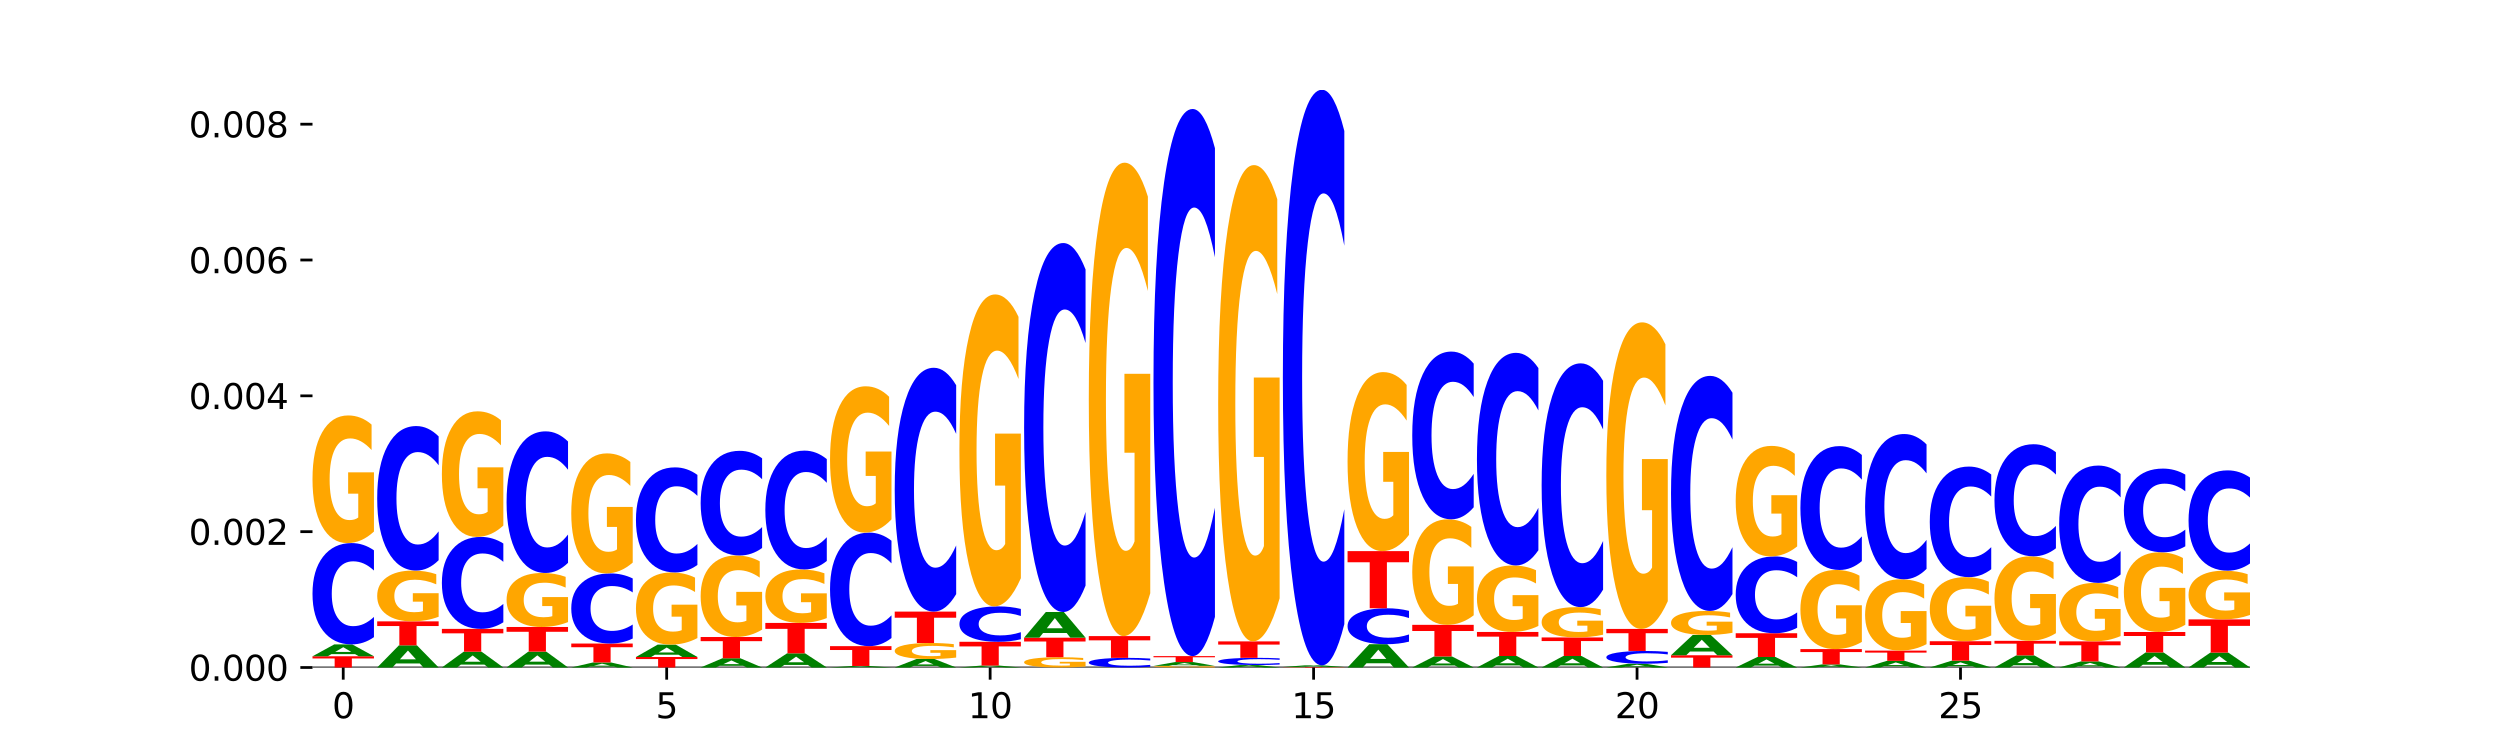 <?xml version="1.0" encoding="utf-8" standalone="no"?>
<!DOCTYPE svg PUBLIC "-//W3C//DTD SVG 1.1//EN"
  "http://www.w3.org/Graphics/SVG/1.1/DTD/svg11.dtd">
<svg xmlns:xlink="http://www.w3.org/1999/xlink" width="720pt" height="216pt" viewBox="0 0 720 216" xmlns="http://www.w3.org/2000/svg" version="1.1">
 <defs>
  <style type="text/css">*{stroke-linejoin: round; stroke-linecap: butt}</style>
 </defs>
 <g id="figure_1">
  <g id="patch_1">
   <path d="M 0 216 
L 720 216 
L 720 0 
L 0 0 
z
" style="fill: #ffffff"/>
  </g>
  <g id="axes_1">
   <g id="patch_2">
    <path d="M 90 192.24 
L 648 192.24 
L 648 25.92 
L 90 25.92 
z
" style="fill: #ffffff"/>
   </g>
   <g id="line2d_1">
    <path d="M 90 192.24 
L 648 192.24 
" clip-path="url(#pf24231d17d)" style="fill: none; stroke: #000000; stroke-width: 0.5; stroke-linecap: square"/>
   </g>
   <g id="patch_3">
    <path d="M 90 189.011 
L 107.699 189.011 
L 107.699 189.641 
L 101.332 189.641 
L 101.332 192.24 
L 96.38 192.24 
L 96.38 189.641 
L 90 189.641 
L 90 189.011 
z
" clip-path="url(#pf24231d17d)" style="fill: #ff0000"/>
   </g>
   <g id="patch_4">
    <path d="M 102.26 188.388 
L 95.454 188.388 
L 94.379 189.011 
L 90 189.011 
L 96.253 185.591 
L 101.446 185.591 
L 107.699 189.011 
L 103.324 189.011 
L 102.26 188.388 
z
M 96.539 187.753 
L 101.164 187.753 
L 98.855 186.393 
L 96.539 187.753 
z
" clip-path="url(#pf24231d17d)" style="fill: #008000"/>
   </g>
   <g id="patch_5">
    <path d="M 107.699 183.499 
Q 106.219 184.536 104.618 185.061 
Q 103.017 185.591 101.273 185.591 
Q 96.074 185.591 93.037 181.66 
Q 90 177.73 90 171.008 
Q 90 164.262 93.037 160.337 
Q 96.074 156.407 101.273 156.407 
Q 103.017 156.407 104.618 156.937 
Q 106.219 157.462 107.699 158.499 
L 107.699 164.316 
Q 106.206 162.942 104.756 162.303 
Q 103.307 161.664 101.706 161.664 
Q 98.834 161.664 97.189 164.154 
Q 95.548 166.637 95.548 171.008 
Q 95.548 175.361 97.189 177.85 
Q 98.834 180.334 101.706 180.334 
Q 103.307 180.334 104.756 179.695 
Q 106.206 179.05 107.699 177.676 
L 107.699 183.499 
z
" clip-path="url(#pf24231d17d)" style="fill: #0000ff"/>
   </g>
   <g id="patch_6">
    <path d="M 107.699 153.081 
Q 105.914 154.744 103.995 155.579 
Q 102.075 156.407 100.028 156.407 
Q 95.403 156.407 92.701 151.456 
Q 90 146.505 90 138.038 
Q 90 129.472 92.749 124.559 
Q 95.502 119.646 100.29 119.646 
Q 102.134 119.646 103.824 120.314 
Q 105.518 120.974 107.017 122.281 
L 107.017 129.609 
Q 105.47 127.93 103.939 127.103 
Q 102.408 126.267 100.869 126.267 
Q 98.021 126.267 96.478 129.32 
Q 94.935 132.365 94.935 138.038 
Q 94.935 143.657 96.422 146.725 
Q 97.91 149.785 100.647 149.785 
Q 101.392 149.785 102.031 149.61 
Q 102.67 149.428 103.177 149.049 
L 103.177 142.169 
L 100.262 142.169 
L 100.262 136.04 
L 107.699 136.04 
L 107.699 153.081 
z
" clip-path="url(#pf24231d17d)" style="fill: #ffa600"/>
   </g>
   <g id="patch_7">
    <path d="M 120.892 191.078 
L 114.085 191.078 
L 113.01 192.24 
L 108.631 192.24 
L 114.884 185.861 
L 120.077 185.861 
L 126.331 192.24 
L 121.955 192.24 
L 120.892 191.078 
z
M 115.17 189.894 
L 119.795 189.894 
L 117.486 187.357 
L 115.17 189.894 
z
" clip-path="url(#pf24231d17d)" style="fill: #008000"/>
   </g>
   <g id="patch_8">
    <path d="M 108.631 178.953 
L 126.331 178.953 
L 126.331 180.3 
L 119.963 180.3 
L 119.963 185.861 
L 115.011 185.861 
L 115.011 180.3 
L 108.631 180.3 
L 108.631 178.953 
z
" clip-path="url(#pf24231d17d)" style="fill: #ff0000"/>
   </g>
   <g id="patch_9">
    <path d="M 126.331 177.629 
Q 124.546 178.291 122.626 178.624 
Q 120.706 178.953 118.659 178.953 
Q 114.034 178.953 111.332 176.983 
Q 108.631 175.012 108.631 171.643 
Q 108.631 168.234 111.38 166.278 
Q 114.133 164.323 118.921 164.323 
Q 120.765 164.323 122.455 164.589 
Q 124.149 164.852 125.648 165.372 
L 125.648 168.288 
Q 124.101 167.62 122.57 167.291 
Q 121.039 166.958 119.5 166.958 
Q 116.652 166.958 115.109 168.173 
Q 113.566 169.385 113.566 171.643 
Q 113.566 173.879 115.053 175.1 
Q 116.541 176.318 119.278 176.318 
Q 120.023 176.318 120.662 176.248 
Q 121.301 176.176 121.808 176.025 
L 121.808 173.287 
L 118.893 173.287 
L 118.893 170.848 
L 126.331 170.848 
L 126.331 177.629 
z
" clip-path="url(#pf24231d17d)" style="fill: #ffa600"/>
   </g>
   <g id="patch_10">
    <path d="M 126.331 161.34 
Q 124.85 162.819 123.249 163.566 
Q 121.648 164.323 119.905 164.323 
Q 114.705 164.323 111.668 158.718 
Q 108.631 153.113 108.631 143.527 
Q 108.631 133.907 111.668 128.31 
Q 114.705 122.705 119.905 122.705 
Q 121.648 122.705 123.249 123.462 
Q 124.85 124.21 126.331 125.688 
L 126.331 133.984 
Q 124.837 132.024 123.387 131.113 
Q 121.938 130.202 120.337 130.202 
Q 117.465 130.202 115.82 133.752 
Q 114.179 137.294 114.179 143.527 
Q 114.179 149.734 115.82 153.284 
Q 117.465 156.826 120.337 156.826 
Q 121.938 156.826 123.387 155.915 
Q 124.837 154.995 126.331 153.035 
L 126.331 161.34 
z
" clip-path="url(#pf24231d17d)" style="fill: #0000ff"/>
   </g>
   <g id="patch_11">
    <path d="M 139.523 191.413 
L 132.716 191.413 
L 131.641 192.24 
L 127.262 192.24 
L 133.515 187.701 
L 138.708 187.701 
L 144.962 192.24 
L 140.586 192.24 
L 139.523 191.413 
z
M 133.801 190.571 
L 138.426 190.571 
L 136.117 188.765 
L 133.801 190.571 
z
" clip-path="url(#pf24231d17d)" style="fill: #008000"/>
   </g>
   <g id="patch_12">
    <path d="M 127.262 181.117 
L 144.962 181.117 
L 144.962 182.401 
L 138.594 182.401 
L 138.594 187.701 
L 133.642 187.701 
L 133.642 182.401 
L 127.262 182.401 
L 127.262 181.117 
z
" clip-path="url(#pf24231d17d)" style="fill: #ff0000"/>
   </g>
   <g id="patch_13">
    <path d="M 144.962 179.219 
Q 143.481 180.16 141.88 180.636 
Q 140.279 181.117 138.536 181.117 
Q 133.336 181.117 130.299 177.55 
Q 127.262 173.983 127.262 167.883 
Q 127.262 161.761 130.299 158.199 
Q 133.336 154.632 138.536 154.632 
Q 140.279 154.632 141.88 155.114 
Q 143.481 155.59 144.962 156.531 
L 144.962 161.81 
Q 143.468 160.563 142.018 159.983 
Q 140.569 159.403 138.968 159.403 
Q 136.096 159.403 134.451 161.663 
Q 132.81 163.917 132.81 167.883 
Q 132.81 171.833 134.451 174.093 
Q 136.096 176.347 138.968 176.347 
Q 140.569 176.347 142.018 175.767 
Q 143.468 175.181 144.962 173.934 
L 144.962 179.219 
z
" clip-path="url(#pf24231d17d)" style="fill: #0000ff"/>
   </g>
   <g id="patch_14">
    <path d="M 144.962 151.36 
Q 143.177 152.996 141.257 153.818 
Q 139.337 154.632 137.29 154.632 
Q 132.665 154.632 129.963 149.761 
Q 127.262 144.889 127.262 136.558 
Q 127.262 128.13 130.011 123.296 
Q 132.764 118.461 137.552 118.461 
Q 139.396 118.461 141.086 119.119 
Q 142.78 119.769 144.279 121.054 
L 144.279 128.264 
Q 142.732 126.613 141.201 125.799 
Q 139.67 124.977 138.131 124.977 
Q 135.283 124.977 133.74 127.98 
Q 132.197 130.977 132.197 136.558 
Q 132.197 142.087 133.684 145.106 
Q 135.172 148.117 137.909 148.117 
Q 138.655 148.117 139.293 147.945 
Q 139.932 147.766 140.44 147.392 
L 140.44 140.623 
L 137.524 140.623 
L 137.524 134.593 
L 144.962 134.593 
L 144.962 151.36 
z
" clip-path="url(#pf24231d17d)" style="fill: #ffa600"/>
   </g>
   <g id="patch_15">
    <path d="M 158.154 191.408 
L 151.347 191.408 
L 150.272 192.24 
L 145.893 192.24 
L 152.146 187.673 
L 157.339 187.673 
L 163.593 192.24 
L 159.218 192.24 
L 158.154 191.408 
z
M 152.432 190.56 
L 157.057 190.56 
L 154.748 188.744 
L 152.432 190.56 
z
" clip-path="url(#pf24231d17d)" style="fill: #008000"/>
   </g>
   <g id="patch_16">
    <path d="M 145.893 180.571 
L 163.593 180.571 
L 163.593 181.956 
L 157.225 181.956 
L 157.225 187.673 
L 152.273 187.673 
L 152.273 181.956 
L 145.893 181.956 
L 145.893 180.571 
z
" clip-path="url(#pf24231d17d)" style="fill: #ff0000"/>
   </g>
   <g id="patch_17">
    <path d="M 163.593 179.164 
Q 161.808 179.867 159.888 180.221 
Q 157.968 180.571 155.921 180.571 
Q 151.296 180.571 148.594 178.476 
Q 145.893 176.381 145.893 172.798 
Q 145.893 169.173 148.642 167.094 
Q 151.395 165.015 156.183 165.015 
Q 158.027 165.015 159.717 165.298 
Q 161.411 165.577 162.91 166.13 
L 162.91 169.231 
Q 161.363 168.521 159.832 168.171 
Q 158.301 167.817 156.762 167.817 
Q 153.914 167.817 152.371 169.109 
Q 150.828 170.398 150.828 172.798 
Q 150.828 175.176 152.315 176.474 
Q 153.803 177.769 156.54 177.769 
Q 157.286 177.769 157.924 177.695 
Q 158.563 177.618 159.071 177.457 
L 159.071 174.546 
L 156.155 174.546 
L 156.155 171.953 
L 163.593 171.953 
L 163.593 179.164 
z
" clip-path="url(#pf24231d17d)" style="fill: #ffa600"/>
   </g>
   <g id="patch_18">
    <path d="M 163.593 162.092 
Q 162.112 163.541 160.511 164.274 
Q 158.91 165.015 157.167 165.015 
Q 151.967 165.015 148.93 159.522 
Q 145.893 154.029 145.893 144.636 
Q 145.893 135.208 148.93 129.724 
Q 151.967 124.231 157.167 124.231 
Q 158.91 124.231 160.511 124.972 
Q 162.112 125.705 163.593 127.154 
L 163.593 135.284 
Q 162.099 133.363 160.649 132.47 
Q 159.2 131.577 157.599 131.577 
Q 154.727 131.577 153.082 135.057 
Q 151.441 138.528 151.441 144.636 
Q 151.441 150.718 153.082 154.198 
Q 154.727 157.669 157.599 157.669 
Q 159.2 157.669 160.649 156.776 
Q 162.099 155.874 163.593 153.953 
L 163.593 162.092 
z
" clip-path="url(#pf24231d17d)" style="fill: #0000ff"/>
   </g>
   <g id="patch_19">
    <path d="M 176.785 191.976 
L 169.978 191.976 
L 168.903 192.24 
L 164.524 192.24 
L 170.777 190.789 
L 175.97 190.789 
L 182.224 192.24 
L 177.849 192.24 
L 176.785 191.976 
z
M 171.063 191.706 
L 175.688 191.706 
L 173.379 191.129 
L 171.063 191.706 
z
" clip-path="url(#pf24231d17d)" style="fill: #008000"/>
   </g>
   <g id="patch_20">
    <path d="M 164.524 185.34 
L 182.224 185.34 
L 182.224 186.403 
L 175.856 186.403 
L 175.856 190.789 
L 170.904 190.789 
L 170.904 186.403 
L 164.524 186.403 
L 164.524 185.34 
z
" clip-path="url(#pf24231d17d)" style="fill: #ff0000"/>
   </g>
   <g id="patch_21">
    <path d="M 182.224 183.892 
Q 180.743 184.61 179.142 184.973 
Q 177.541 185.34 175.798 185.34 
Q 170.598 185.34 167.561 182.62 
Q 164.524 179.9 164.524 175.249 
Q 164.524 170.581 167.561 167.866 
Q 170.598 165.146 175.798 165.146 
Q 177.541 165.146 179.142 165.513 
Q 180.743 165.876 182.224 166.593 
L 182.224 170.619 
Q 180.73 169.668 179.28 169.225 
Q 177.831 168.783 176.23 168.783 
Q 173.358 168.783 171.713 170.506 
Q 170.072 172.225 170.072 175.249 
Q 170.072 178.261 171.713 179.984 
Q 173.358 181.702 176.23 181.702 
Q 177.831 181.702 179.28 181.26 
Q 180.73 180.814 182.224 179.863 
L 182.224 183.892 
z
" clip-path="url(#pf24231d17d)" style="fill: #0000ff"/>
   </g>
   <g id="patch_22">
    <path d="M 182.224 162.018 
Q 180.439 163.582 178.519 164.367 
Q 176.599 165.146 174.552 165.146 
Q 169.927 165.146 167.226 160.49 
Q 164.524 155.833 164.524 147.871 
Q 164.524 139.815 167.273 135.195 
Q 170.026 130.574 174.814 130.574 
Q 176.658 130.574 178.348 131.202 
Q 180.042 131.824 181.541 133.052 
L 181.541 139.944 
Q 179.994 138.365 178.463 137.587 
Q 176.932 136.801 175.393 136.801 
Q 172.545 136.801 171.002 139.672 
Q 169.459 142.536 169.459 147.871 
Q 169.459 153.155 170.946 156.04 
Q 172.434 158.918 175.171 158.918 
Q 175.917 158.918 176.555 158.754 
Q 177.194 158.583 177.702 158.226 
L 177.702 151.756 
L 174.786 151.756 
L 174.786 145.992 
L 182.224 145.992 
L 182.224 162.018 
z
" clip-path="url(#pf24231d17d)" style="fill: #ffa600"/>
   </g>
   <g id="patch_23">
    <path d="M 183.155 189.217 
L 200.855 189.217 
L 200.855 189.806 
L 194.487 189.806 
L 194.487 192.24 
L 189.535 192.24 
L 189.535 189.806 
L 183.155 189.806 
L 183.155 189.217 
z
" clip-path="url(#pf24231d17d)" style="fill: #ff0000"/>
   </g>
   <g id="patch_24">
    <path d="M 195.416 188.566 
L 188.609 188.566 
L 187.534 189.217 
L 183.155 189.217 
L 189.409 185.646 
L 194.601 185.646 
L 200.855 189.217 
L 196.48 189.217 
L 195.416 188.566 
z
M 189.694 187.904 
L 194.319 187.904 
L 192.01 186.483 
L 189.694 187.904 
z
" clip-path="url(#pf24231d17d)" style="fill: #008000"/>
   </g>
   <g id="patch_25">
    <path d="M 200.855 183.766 
Q 199.07 184.706 197.15 185.178 
Q 195.23 185.646 193.183 185.646 
Q 188.558 185.646 185.857 182.848 
Q 183.155 180.049 183.155 175.264 
Q 183.155 170.422 185.904 167.645 
Q 188.657 164.868 193.445 164.868 
Q 195.289 164.868 196.979 165.246 
Q 198.673 165.619 200.172 166.357 
L 200.172 170.499 
Q 198.625 169.551 197.094 169.083 
Q 195.563 168.611 194.024 168.611 
Q 191.176 168.611 189.633 170.336 
Q 188.09 172.057 188.09 175.264 
Q 188.09 178.44 189.577 180.174 
Q 191.065 181.904 193.802 181.904 
Q 194.548 181.904 195.186 181.805 
Q 195.825 181.702 196.333 181.487 
L 196.333 177.599 
L 193.417 177.599 
L 193.417 174.135 
L 200.855 174.135 
L 200.855 183.766 
z
" clip-path="url(#pf24231d17d)" style="fill: #ffa600"/>
   </g>
   <g id="patch_26">
    <path d="M 200.855 162.699 
Q 199.374 163.774 197.773 164.318 
Q 196.172 164.868 194.429 164.868 
Q 189.229 164.868 186.192 160.792 
Q 183.155 156.716 183.155 149.745 
Q 183.155 142.75 186.192 138.68 
Q 189.229 134.604 194.429 134.604 
Q 196.172 134.604 197.773 135.154 
Q 199.374 135.698 200.855 136.773 
L 200.855 142.806 
Q 199.361 141.38 197.912 140.718 
Q 196.462 140.055 194.861 140.055 
Q 191.989 140.055 190.344 142.637 
Q 188.703 145.213 188.703 149.745 
Q 188.703 154.259 190.344 156.841 
Q 191.989 159.417 194.861 159.417 
Q 196.462 159.417 197.912 158.754 
Q 199.361 158.085 200.855 156.66 
L 200.855 162.699 
z
" clip-path="url(#pf24231d17d)" style="fill: #0000ff"/>
   </g>
   <g id="patch_27">
    <path d="M 214.047 191.756 
L 207.24 191.756 
L 206.165 192.24 
L 201.786 192.24 
L 208.04 189.585 
L 213.233 189.585 
L 219.486 192.24 
L 215.111 192.24 
L 214.047 191.756 
z
M 208.325 191.263 
L 212.95 191.263 
L 210.641 190.207 
L 208.325 191.263 
z
" clip-path="url(#pf24231d17d)" style="fill: #008000"/>
   </g>
   <g id="patch_28">
    <path d="M 201.786 183.461 
L 219.486 183.461 
L 219.486 184.655 
L 213.118 184.655 
L 213.118 189.585 
L 208.166 189.585 
L 208.166 184.655 
L 201.786 184.655 
L 201.786 183.461 
z
" clip-path="url(#pf24231d17d)" style="fill: #ff0000"/>
   </g>
   <g id="patch_29">
    <path d="M 219.486 181.337 
Q 217.701 182.399 215.781 182.933 
Q 213.861 183.461 211.814 183.461 
Q 207.189 183.461 204.488 180.299 
Q 201.786 177.137 201.786 171.729 
Q 201.786 166.258 204.535 163.12 
Q 207.288 159.982 212.076 159.982 
Q 213.921 159.982 215.61 160.408 
Q 217.304 160.83 218.804 161.665 
L 218.804 166.345 
Q 217.257 165.273 215.725 164.744 
Q 214.194 164.211 212.655 164.211 
Q 209.807 164.211 208.264 166.161 
Q 206.721 168.106 206.721 171.729 
Q 206.721 175.318 208.208 177.277 
Q 209.696 179.232 212.433 179.232 
Q 213.179 179.232 213.817 179.12 
Q 214.456 179.004 214.964 178.761 
L 214.964 174.367 
L 212.048 174.367 
L 212.048 170.453 
L 219.486 170.453 
L 219.486 181.337 
z
" clip-path="url(#pf24231d17d)" style="fill: #ffa600"/>
   </g>
   <g id="patch_30">
    <path d="M 219.486 157.821 
Q 218.005 158.892 216.404 159.434 
Q 214.803 159.982 213.06 159.982 
Q 207.86 159.982 204.823 155.922 
Q 201.786 151.862 201.786 144.92 
Q 201.786 137.952 204.823 133.899 
Q 207.86 129.839 213.06 129.839 
Q 214.803 129.839 216.404 130.387 
Q 218.005 130.929 219.486 131.999 
L 219.486 138.008 
Q 217.992 136.588 216.543 135.928 
Q 215.093 135.268 213.492 135.268 
Q 210.62 135.268 208.975 137.84 
Q 207.334 140.405 207.334 144.92 
Q 207.334 149.415 208.975 151.987 
Q 210.62 154.552 213.492 154.552 
Q 215.093 154.552 216.543 153.892 
Q 217.992 153.226 219.486 151.806 
L 219.486 157.821 
z
" clip-path="url(#pf24231d17d)" style="fill: #0000ff"/>
   </g>
   <g id="patch_31">
    <path d="M 232.678 191.497 
L 225.871 191.497 
L 224.796 192.24 
L 220.417 192.24 
L 226.671 188.161 
L 231.864 188.161 
L 238.117 192.24 
L 233.742 192.24 
L 232.678 191.497 
z
M 226.957 190.74 
L 231.581 190.74 
L 229.273 189.117 
L 226.957 190.74 
z
" clip-path="url(#pf24231d17d)" style="fill: #008000"/>
   </g>
   <g id="patch_32">
    <path d="M 220.417 179.404 
L 238.117 179.404 
L 238.117 181.112 
L 231.749 181.112 
L 231.749 188.161 
L 226.797 188.161 
L 226.797 181.112 
L 220.417 181.112 
L 220.417 179.404 
z
" clip-path="url(#pf24231d17d)" style="fill: #ff0000"/>
   </g>
   <g id="patch_33">
    <path d="M 238.117 178.01 
Q 236.332 178.707 234.412 179.057 
Q 232.492 179.404 230.445 179.404 
Q 225.82 179.404 223.119 177.33 
Q 220.417 175.256 220.417 171.708 
Q 220.417 168.12 223.166 166.062 
Q 225.919 164.003 230.707 164.003 
Q 232.552 164.003 234.241 164.283 
Q 235.935 164.56 237.435 165.107 
L 237.435 168.177 
Q 235.888 167.474 234.356 167.127 
Q 232.825 166.778 231.286 166.778 
Q 228.438 166.778 226.895 168.056 
Q 225.352 169.332 225.352 171.708 
Q 225.352 174.063 226.839 175.348 
Q 228.327 176.63 231.064 176.63 
Q 231.81 176.63 232.448 176.557 
Q 233.087 176.48 233.595 176.321 
L 233.595 173.439 
L 230.679 173.439 
L 230.679 170.872 
L 238.117 170.872 
L 238.117 178.01 
z
" clip-path="url(#pf24231d17d)" style="fill: #ffa600"/>
   </g>
   <g id="patch_34">
    <path d="M 238.117 161.55 
Q 236.636 162.766 235.035 163.381 
Q 233.434 164.003 231.691 164.003 
Q 226.491 164.003 223.454 159.394 
Q 220.417 154.784 220.417 146.901 
Q 220.417 138.99 223.454 134.387 
Q 226.491 129.778 231.691 129.778 
Q 233.434 129.778 235.035 130.4 
Q 236.636 131.015 238.117 132.231 
L 238.117 139.054 
Q 236.623 137.442 235.174 136.692 
Q 233.724 135.943 232.123 135.943 
Q 229.252 135.943 227.606 138.863 
Q 225.965 141.776 225.965 146.901 
Q 225.965 152.006 227.606 154.926 
Q 229.252 157.838 232.123 157.838 
Q 233.724 157.838 235.174 157.089 
Q 236.623 156.333 238.117 154.721 
L 238.117 161.55 
z
" clip-path="url(#pf24231d17d)" style="fill: #0000ff"/>
   </g>
   <g id="patch_35">
    <path d="M 251.309 192.16 
L 244.502 192.16 
L 243.427 192.24 
L 239.048 192.24 
L 245.302 191.802 
L 250.495 191.802 
L 256.748 192.24 
L 252.373 192.24 
L 251.309 192.16 
z
M 245.588 192.079 
L 250.212 192.079 
L 247.904 191.905 
L 245.588 192.079 
z
" clip-path="url(#pf24231d17d)" style="fill: #008000"/>
   </g>
   <g id="patch_36">
    <path d="M 239.048 186.091 
L 256.748 186.091 
L 256.748 187.205 
L 250.38 187.205 
L 250.38 191.802 
L 245.428 191.802 
L 245.428 187.205 
L 239.048 187.205 
L 239.048 186.091 
z
" clip-path="url(#pf24231d17d)" style="fill: #ff0000"/>
   </g>
   <g id="patch_37">
    <path d="M 256.748 183.747 
Q 255.267 184.909 253.666 185.497 
Q 252.066 186.091 250.322 186.091 
Q 245.122 186.091 242.085 181.686 
Q 239.048 177.282 239.048 169.749 
Q 239.048 162.19 242.085 157.792 
Q 245.122 153.388 250.322 153.388 
Q 252.066 153.388 253.666 153.982 
Q 255.267 154.57 256.748 155.732 
L 256.748 162.251 
Q 255.254 160.711 253.805 159.994 
Q 252.355 159.278 250.754 159.278 
Q 247.883 159.278 246.237 162.068 
Q 244.596 164.852 244.596 169.749 
Q 244.596 174.627 246.237 177.417 
Q 247.883 180.2 250.754 180.2 
Q 252.355 180.2 253.805 179.484 
Q 255.254 178.761 256.748 177.221 
L 256.748 183.747 
z
" clip-path="url(#pf24231d17d)" style="fill: #0000ff"/>
   </g>
   <g id="patch_38">
    <path d="M 256.748 149.575 
Q 254.963 151.481 253.043 152.439 
Q 251.123 153.388 249.076 153.388 
Q 244.451 153.388 241.75 147.713 
Q 239.048 142.038 239.048 132.333 
Q 239.048 122.515 241.797 116.884 
Q 244.55 111.252 249.338 111.252 
Q 251.183 111.252 252.872 112.018 
Q 254.566 112.776 256.066 114.273 
L 256.066 122.672 
Q 254.519 120.748 252.987 119.8 
Q 251.456 118.842 249.917 118.842 
Q 247.069 118.842 245.526 122.341 
Q 243.983 125.831 243.983 132.333 
Q 243.983 138.774 245.471 142.29 
Q 246.958 145.798 249.695 145.798 
Q 250.441 145.798 251.079 145.598 
Q 251.718 145.389 252.226 144.954 
L 252.226 137.068 
L 249.31 137.068 
L 249.31 130.044 
L 256.748 130.044 
L 256.748 149.575 
z
" clip-path="url(#pf24231d17d)" style="fill: #ffa600"/>
   </g>
   <g id="patch_39">
    <path d="M 269.94 191.795 
L 263.133 191.795 
L 262.058 192.24 
L 257.679 192.24 
L 263.933 189.799 
L 269.126 189.799 
L 275.379 192.24 
L 271.004 192.24 
L 269.94 191.795 
z
M 264.219 191.342 
L 268.843 191.342 
L 266.535 190.371 
L 264.219 191.342 
z
" clip-path="url(#pf24231d17d)" style="fill: #008000"/>
   </g>
   <g id="patch_40">
    <path d="M 275.379 189.382 
Q 273.594 189.59 271.674 189.695 
Q 269.754 189.799 267.707 189.799 
Q 263.082 189.799 260.381 189.178 
Q 257.679 188.556 257.679 187.493 
Q 257.679 186.418 260.428 185.801 
Q 263.181 185.184 267.969 185.184 
Q 269.814 185.184 271.503 185.268 
Q 273.197 185.351 274.697 185.515 
L 274.697 186.435 
Q 273.15 186.224 271.619 186.12 
Q 270.087 186.015 268.548 186.015 
Q 265.7 186.015 264.157 186.399 
Q 262.614 186.781 262.614 187.493 
Q 262.614 188.198 264.102 188.584 
Q 265.589 188.968 268.326 188.968 
Q 269.072 188.968 269.711 188.946 
Q 270.349 188.923 270.857 188.875 
L 270.857 188.012 
L 267.941 188.012 
L 267.941 187.242 
L 275.379 187.242 
L 275.379 189.382 
z
" clip-path="url(#pf24231d17d)" style="fill: #ffa600"/>
   </g>
   <g id="patch_41">
    <path d="M 257.679 176.141 
L 275.379 176.141 
L 275.379 177.904 
L 269.011 177.904 
L 269.011 185.184 
L 264.06 185.184 
L 264.06 177.904 
L 257.679 177.904 
L 257.679 176.141 
z
" clip-path="url(#pf24231d17d)" style="fill: #ff0000"/>
   </g>
   <g id="patch_42">
    <path d="M 275.379 171.107 
Q 273.898 173.602 272.297 174.864 
Q 270.697 176.141 268.953 176.141 
Q 263.753 176.141 260.716 166.683 
Q 257.679 157.225 257.679 141.051 
Q 257.679 124.818 260.716 115.375 
Q 263.753 105.917 268.953 105.917 
Q 270.697 105.917 272.297 107.194 
Q 273.898 108.456 275.379 110.951 
L 275.379 124.949 
Q 273.885 121.642 272.436 120.104 
Q 270.986 118.566 269.385 118.566 
Q 266.514 118.566 264.868 124.557 
Q 263.227 130.534 263.227 141.051 
Q 263.227 151.524 264.868 157.515 
Q 266.514 163.491 269.385 163.491 
Q 270.986 163.491 272.436 161.954 
Q 273.885 160.402 275.379 157.094 
L 275.379 171.107 
z
" clip-path="url(#pf24231d17d)" style="fill: #0000ff"/>
   </g>
   <g id="patch_43">
    <path d="M 288.571 192.138 
L 281.764 192.138 
L 280.689 192.24 
L 276.311 192.24 
L 282.564 191.682 
L 287.757 191.682 
L 294.01 192.24 
L 289.635 192.24 
L 288.571 192.138 
z
M 282.85 192.035 
L 287.474 192.035 
L 285.166 191.813 
L 282.85 192.035 
z
" clip-path="url(#pf24231d17d)" style="fill: #008000"/>
   </g>
   <g id="patch_44">
    <path d="M 276.311 184.835 
L 294.01 184.835 
L 294.01 186.171 
L 287.642 186.171 
L 287.642 191.682 
L 282.691 191.682 
L 282.691 186.171 
L 276.311 186.171 
L 276.311 184.835 
z
" clip-path="url(#pf24231d17d)" style="fill: #ff0000"/>
   </g>
   <g id="patch_45">
    <path d="M 294.01 184.105 
Q 292.529 184.467 290.929 184.65 
Q 289.328 184.835 287.584 184.835 
Q 282.384 184.835 279.347 183.463 
Q 276.311 182.09 276.311 179.742 
Q 276.311 177.386 279.347 176.015 
Q 282.384 174.642 287.584 174.642 
Q 289.328 174.642 290.929 174.827 
Q 292.529 175.011 294.01 175.373 
L 294.01 177.405 
Q 292.516 176.925 291.067 176.701 
Q 289.617 176.478 288.017 176.478 
Q 285.145 176.478 283.499 177.348 
Q 281.858 178.215 281.858 179.742 
Q 281.858 181.262 283.499 182.132 
Q 285.145 182.999 288.017 182.999 
Q 289.617 182.999 291.067 182.776 
Q 292.516 182.551 294.01 182.071 
L 294.01 184.105 
z
" clip-path="url(#pf24231d17d)" style="fill: #0000ff"/>
   </g>
   <g id="patch_46">
    <path d="M 294.01 166.514 
Q 292.225 170.578 290.305 172.619 
Q 288.385 174.642 286.338 174.642 
Q 281.713 174.642 279.012 162.542 
Q 276.311 150.443 276.311 129.751 
Q 276.311 108.817 279.059 96.81 
Q 281.812 84.803 286.6 84.803 
Q 288.445 84.803 290.135 86.436 
Q 291.828 88.051 293.328 91.243 
L 293.328 109.151 
Q 291.781 105.05 290.25 103.027 
Q 288.718 100.986 287.179 100.986 
Q 284.331 100.986 282.788 108.446 
Q 281.245 115.888 281.245 129.751 
Q 281.245 143.483 282.733 150.981 
Q 284.22 158.46 286.957 158.46 
Q 287.703 158.46 288.342 158.033 
Q 288.98 157.587 289.488 156.659 
L 289.488 139.846 
L 286.572 139.846 
L 286.572 124.87 
L 294.01 124.87 
L 294.01 166.514 
z
" clip-path="url(#pf24231d17d)" style="fill: #ffa600"/>
   </g>
   <g id="patch_47">
    <path d="M 312.641 191.972 
Q 310.856 192.106 308.936 192.173 
Q 307.016 192.24 304.969 192.24 
Q 300.344 192.24 297.643 191.841 
Q 294.942 191.442 294.942 190.759 
Q 294.942 190.069 297.691 189.673 
Q 300.443 189.277 305.231 189.277 
Q 307.076 189.277 308.766 189.331 
Q 310.459 189.384 311.959 189.489 
L 311.959 190.08 
Q 310.412 189.945 308.881 189.878 
Q 307.349 189.811 305.81 189.811 
Q 302.962 189.811 301.419 190.057 
Q 299.876 190.302 299.876 190.759 
Q 299.876 191.212 301.364 191.46 
Q 302.851 191.706 305.588 191.706 
Q 306.334 191.706 306.973 191.692 
Q 307.611 191.677 308.119 191.647 
L 308.119 191.092 
L 305.203 191.092 
L 305.203 190.598 
L 312.641 190.598 
L 312.641 191.972 
z
" clip-path="url(#pf24231d17d)" style="fill: #ffa600"/>
   </g>
   <g id="patch_48">
    <path d="M 294.942 183.657 
L 312.641 183.657 
L 312.641 184.753 
L 306.273 184.753 
L 306.273 189.277 
L 301.322 189.277 
L 301.322 184.753 
L 294.942 184.753 
L 294.942 183.657 
z
" clip-path="url(#pf24231d17d)" style="fill: #ff0000"/>
   </g>
   <g id="patch_49">
    <path d="M 307.202 182.31 
L 300.395 182.31 
L 299.32 183.657 
L 294.942 183.657 
L 301.195 176.261 
L 306.388 176.261 
L 312.641 183.657 
L 308.266 183.657 
L 307.202 182.31 
z
M 301.481 180.937 
L 306.106 180.937 
L 303.797 177.995 
L 301.481 180.937 
z
" clip-path="url(#pf24231d17d)" style="fill: #008000"/>
   </g>
   <g id="patch_50">
    <path d="M 312.641 168.644 
Q 311.161 172.419 309.56 174.329 
Q 307.959 176.261 306.215 176.261 
Q 301.015 176.261 297.978 161.948 
Q 294.942 147.636 294.942 123.16 
Q 294.942 98.596 297.978 84.306 
Q 301.015 69.993 306.215 69.993 
Q 307.959 69.993 309.56 71.925 
Q 311.161 73.835 312.641 77.611 
L 312.641 98.794 
Q 311.147 93.789 309.698 91.462 
Q 308.249 89.135 306.648 89.135 
Q 303.776 89.135 302.13 98.201 
Q 300.489 107.245 300.489 123.16 
Q 300.489 139.009 302.13 148.075 
Q 303.776 157.119 306.648 157.119 
Q 308.249 157.119 309.698 154.792 
Q 311.147 152.443 312.641 147.438 
L 312.641 168.644 
z
" clip-path="url(#pf24231d17d)" style="fill: #0000ff"/>
   </g>
   <g id="patch_51">
    <path d="M 331.272 192.041 
Q 329.792 192.14 328.191 192.19 
Q 326.59 192.24 324.846 192.24 
Q 319.646 192.24 316.609 191.866 
Q 313.573 191.493 313.573 190.854 
Q 313.573 190.212 316.609 189.839 
Q 319.646 189.465 324.846 189.465 
Q 326.59 189.465 328.191 189.516 
Q 329.792 189.566 331.272 189.664 
L 331.272 190.217 
Q 329.778 190.087 328.329 190.026 
Q 326.88 189.965 325.279 189.965 
Q 322.407 189.965 320.761 190.202 
Q 319.12 190.438 319.12 190.854 
Q 319.12 191.267 320.761 191.504 
Q 322.407 191.74 325.279 191.74 
Q 326.88 191.74 328.329 191.679 
Q 329.778 191.618 331.272 191.487 
L 331.272 192.041 
z
" clip-path="url(#pf24231d17d)" style="fill: #0000ff"/>
   </g>
   <g id="patch_52">
    <path d="M 313.573 183.196 
L 331.272 183.196 
L 331.272 184.419 
L 324.904 184.419 
L 324.904 189.465 
L 319.953 189.465 
L 319.953 184.419 
L 313.573 184.419 
L 313.573 183.196 
z
" clip-path="url(#pf24231d17d)" style="fill: #ff0000"/>
   </g>
   <g id="patch_53">
    <path d="M 331.272 170.86 
Q 329.487 177.028 327.567 180.126 
Q 325.647 183.196 323.6 183.196 
Q 318.975 183.196 316.274 164.833 
Q 313.573 146.47 313.573 115.067 
Q 313.573 83.297 316.322 65.075 
Q 319.074 46.853 323.862 46.853 
Q 325.707 46.853 327.397 49.331 
Q 329.09 51.782 330.59 56.626 
L 330.59 83.804 
Q 329.043 77.58 327.512 74.51 
Q 325.981 71.412 324.441 71.412 
Q 321.593 71.412 320.05 82.734 
Q 318.507 94.028 318.507 115.067 
Q 318.507 135.908 319.995 147.287 
Q 321.482 158.637 324.219 158.637 
Q 324.965 158.637 325.604 157.989 
Q 326.242 157.313 326.75 155.905 
L 326.75 130.388 
L 323.835 130.388 
L 323.835 107.66 
L 331.272 107.66 
L 331.272 170.86 
z
" clip-path="url(#pf24231d17d)" style="fill: #ffa600"/>
   </g>
   <g id="patch_54">
    <path d="M 349.903 192.198 
Q 348.118 192.219 346.198 192.23 
Q 344.278 192.24 342.232 192.24 
Q 337.606 192.24 334.905 192.178 
Q 332.204 192.115 332.204 192.009 
Q 332.204 191.901 334.953 191.84 
Q 337.706 191.778 342.493 191.778 
Q 344.338 191.778 346.028 191.786 
Q 347.721 191.794 349.221 191.811 
L 349.221 191.903 
Q 347.674 191.882 346.143 191.872 
Q 344.612 191.861 343.072 191.861 
Q 340.224 191.861 338.681 191.899 
Q 337.138 191.938 337.138 192.009 
Q 337.138 192.08 338.626 192.118 
Q 340.113 192.157 342.85 192.157 
Q 343.596 192.157 344.235 192.155 
Q 344.873 192.152 345.381 192.147 
L 345.381 192.061 
L 342.466 192.061 
L 342.466 191.984 
L 349.903 191.984 
L 349.903 192.198 
z
" clip-path="url(#pf24231d17d)" style="fill: #ffa600"/>
   </g>
   <g id="patch_55">
    <path d="M 344.464 191.577 
L 337.657 191.577 
L 336.582 191.778 
L 332.204 191.778 
L 338.457 190.674 
L 343.65 190.674 
L 349.903 191.778 
L 345.528 191.778 
L 344.464 191.577 
z
M 338.743 191.372 
L 343.368 191.372 
L 341.059 190.933 
L 338.743 191.372 
z
" clip-path="url(#pf24231d17d)" style="fill: #008000"/>
   </g>
   <g id="patch_56">
    <path d="M 332.204 188.959 
L 349.903 188.959 
L 349.903 189.294 
L 343.535 189.294 
L 343.535 190.674 
L 338.584 190.674 
L 338.584 189.294 
L 332.204 189.294 
L 332.204 188.959 
z
" clip-path="url(#pf24231d17d)" style="fill: #ff0000"/>
   </g>
   <g id="patch_57">
    <path d="M 349.903 177.665 
Q 348.423 183.263 346.822 186.095 
Q 345.221 188.959 343.477 188.959 
Q 338.277 188.959 335.241 167.737 
Q 332.204 146.515 332.204 110.223 
Q 332.204 73.8 335.241 52.611 
Q 338.277 31.388 343.477 31.388 
Q 345.221 31.388 346.822 34.253 
Q 348.423 37.085 349.903 42.683 
L 349.903 74.093 
Q 348.409 66.672 346.96 63.222 
Q 345.511 59.771 343.91 59.771 
Q 341.038 59.771 339.392 73.214 
Q 337.751 86.624 337.751 110.223 
Q 337.751 133.723 339.392 147.166 
Q 341.038 160.576 343.91 160.576 
Q 345.511 160.576 346.96 157.126 
Q 348.409 153.643 349.903 146.222 
L 349.903 177.665 
z
" clip-path="url(#pf24231d17d)" style="fill: #0000ff"/>
   </g>
   <g id="patch_58">
    <path d="M 363.095 192.111 
L 356.288 192.111 
L 355.213 192.24 
L 350.835 192.24 
L 357.088 191.533 
L 362.281 191.533 
L 368.534 192.24 
L 364.159 192.24 
L 363.095 192.111 
z
M 357.374 191.98 
L 361.999 191.98 
L 359.69 191.699 
L 357.374 191.98 
z
" clip-path="url(#pf24231d17d)" style="fill: #008000"/>
   </g>
   <g id="patch_59">
    <path d="M 368.534 191.384 
Q 367.054 191.458 365.453 191.495 
Q 363.852 191.533 362.108 191.533 
Q 356.908 191.533 353.872 191.254 
Q 350.835 190.974 350.835 190.496 
Q 350.835 190.016 353.872 189.737 
Q 356.908 189.458 362.108 189.458 
Q 363.852 189.458 365.453 189.495 
Q 367.054 189.533 368.534 189.606 
L 368.534 190.02 
Q 367.04 189.922 365.591 189.877 
Q 364.142 189.831 362.541 189.831 
Q 359.669 189.831 358.023 190.009 
Q 356.382 190.185 356.382 190.496 
Q 356.382 190.806 358.023 190.983 
Q 359.669 191.159 362.541 191.159 
Q 364.142 191.159 365.591 191.114 
Q 367.04 191.068 368.534 190.97 
L 368.534 191.384 
z
" clip-path="url(#pf24231d17d)" style="fill: #0000ff"/>
   </g>
   <g id="patch_60">
    <path d="M 350.835 184.72 
L 368.534 184.72 
L 368.534 185.644 
L 362.167 185.644 
L 362.167 189.458 
L 357.215 189.458 
L 357.215 185.644 
L 350.835 185.644 
L 350.835 184.72 
z
" clip-path="url(#pf24231d17d)" style="fill: #ff0000"/>
   </g>
   <g id="patch_61">
    <path d="M 368.534 172.309 
Q 366.749 178.514 364.829 181.631 
Q 362.909 184.72 360.863 184.72 
Q 356.237 184.72 353.536 166.245 
Q 350.835 147.77 350.835 116.176 
Q 350.835 84.214 353.584 65.881 
Q 356.337 47.548 361.124 47.548 
Q 362.969 47.548 364.659 50.041 
Q 366.353 52.506 367.852 57.38 
L 367.852 84.724 
Q 366.305 78.462 364.774 75.373 
Q 363.243 72.256 361.704 72.256 
Q 358.855 72.256 357.312 83.647 
Q 355.769 95.01 355.769 116.176 
Q 355.769 137.144 357.257 148.592 
Q 358.744 160.011 361.481 160.011 
Q 362.227 160.011 362.866 159.359 
Q 363.504 158.679 364.012 157.263 
L 364.012 131.591 
L 361.097 131.591 
L 361.097 108.724 
L 368.534 108.724 
L 368.534 172.309 
z
" clip-path="url(#pf24231d17d)" style="fill: #ffa600"/>
   </g>
   <g id="patch_62">
    <path d="M 369.466 192.1 
L 387.165 192.1 
L 387.165 192.127 
L 380.798 192.127 
L 380.798 192.24 
L 375.846 192.24 
L 375.846 192.127 
L 369.466 192.127 
L 369.466 192.1 
z
" clip-path="url(#pf24231d17d)" style="fill: #ff0000"/>
   </g>
   <g id="patch_63">
    <path d="M 381.726 192.012 
L 374.919 192.012 
L 373.845 192.1 
L 369.466 192.1 
L 375.719 191.619 
L 380.912 191.619 
L 387.165 192.1 
L 382.79 192.1 
L 381.726 192.012 
z
M 376.005 191.923 
L 380.63 191.923 
L 378.321 191.731 
L 376.005 191.923 
z
" clip-path="url(#pf24231d17d)" style="fill: #008000"/>
   </g>
   <g id="patch_64">
    <path d="M 387.165 179.736 
Q 385.685 185.626 384.084 188.605 
Q 382.483 191.619 380.739 191.619 
Q 375.54 191.619 372.503 169.291 
Q 369.466 146.963 369.466 108.78 
Q 369.466 70.46 372.503 48.167 
Q 375.54 25.839 380.739 25.839 
Q 382.483 25.839 384.084 28.853 
Q 385.685 31.832 387.165 37.722 
L 387.165 70.768 
Q 385.671 62.961 384.222 59.331 
Q 382.773 55.701 381.172 55.701 
Q 378.3 55.701 376.654 69.844 
Q 375.013 83.953 375.013 108.78 
Q 375.013 133.505 376.654 147.648 
Q 378.3 161.757 381.172 161.757 
Q 382.773 161.757 384.222 158.127 
Q 385.671 154.463 387.165 146.655 
L 387.165 179.736 
z
" clip-path="url(#pf24231d17d)" style="fill: #0000ff"/>
   </g>
   <g id="patch_65">
    <path d="M 400.357 191.018 
L 393.55 191.018 
L 392.476 192.24 
L 388.097 192.24 
L 394.35 185.534 
L 399.543 185.534 
L 405.796 192.24 
L 401.421 192.24 
L 400.357 191.018 
z
M 394.636 189.774 
L 399.261 189.774 
L 396.952 187.106 
L 394.636 189.774 
z
" clip-path="url(#pf24231d17d)" style="fill: #008000"/>
   </g>
   <g id="patch_66">
    <path d="M 405.796 184.792 
Q 404.316 185.16 402.715 185.346 
Q 401.114 185.534 399.37 185.534 
Q 394.171 185.534 391.134 184.14 
Q 388.097 182.746 388.097 180.361 
Q 388.097 177.969 391.134 176.576 
Q 394.171 175.182 399.37 175.182 
Q 401.114 175.182 402.715 175.37 
Q 404.316 175.556 405.796 175.924 
L 405.796 177.988 
Q 404.302 177.5 402.853 177.274 
Q 401.404 177.047 399.803 177.047 
Q 396.931 177.047 395.285 177.93 
Q 393.644 178.811 393.644 180.361 
Q 393.644 181.905 395.285 182.788 
Q 396.931 183.669 399.803 183.669 
Q 401.404 183.669 402.853 183.443 
Q 404.302 183.214 405.796 182.726 
L 405.796 184.792 
z
" clip-path="url(#pf24231d17d)" style="fill: #0000ff"/>
   </g>
   <g id="patch_67">
    <path d="M 388.097 158.722 
L 405.796 158.722 
L 405.796 161.932 
L 399.429 161.932 
L 399.429 175.182 
L 394.477 175.182 
L 394.477 161.932 
L 388.097 161.932 
L 388.097 158.722 
z
" clip-path="url(#pf24231d17d)" style="fill: #ff0000"/>
   </g>
   <g id="patch_68">
    <path d="M 405.796 154.057 
Q 404.011 156.39 402.091 157.561 
Q 400.172 158.722 398.125 158.722 
Q 393.499 158.722 390.798 151.778 
Q 388.097 144.835 388.097 132.96 
Q 388.097 120.948 390.846 114.057 
Q 393.599 107.167 398.386 107.167 
Q 400.231 107.167 401.921 108.104 
Q 403.615 109.031 405.114 110.862 
L 405.114 121.139 
Q 403.567 118.786 402.036 117.625 
Q 400.505 116.453 398.966 116.453 
Q 396.118 116.453 394.574 120.735 
Q 393.031 125.005 393.031 132.96 
Q 393.031 140.841 394.519 145.144 
Q 396.006 149.435 398.744 149.435 
Q 399.489 149.435 400.128 149.191 
Q 400.767 148.935 401.274 148.402 
L 401.274 138.754 
L 398.359 138.754 
L 398.359 130.16 
L 405.796 130.16 
L 405.796 154.057 
z
" clip-path="url(#pf24231d17d)" style="fill: #ffa600"/>
   </g>
   <g id="patch_69">
    <path d="M 418.988 191.661 
L 412.181 191.661 
L 411.107 192.24 
L 406.728 192.24 
L 412.981 189.063 
L 418.174 189.063 
L 424.427 192.24 
L 420.052 192.24 
L 418.988 191.661 
z
M 413.267 191.072 
L 417.892 191.072 
L 415.583 189.808 
L 413.267 191.072 
z
" clip-path="url(#pf24231d17d)" style="fill: #008000"/>
   </g>
   <g id="patch_70">
    <path d="M 406.728 179.954 
L 424.427 179.954 
L 424.427 181.73 
L 418.06 181.73 
L 418.06 189.063 
L 413.108 189.063 
L 413.108 181.73 
L 406.728 181.73 
L 406.728 179.954 
z
" clip-path="url(#pf24231d17d)" style="fill: #ff0000"/>
   </g>
   <g id="patch_71">
    <path d="M 424.427 177.204 
Q 422.642 178.579 420.722 179.27 
Q 418.803 179.954 416.756 179.954 
Q 412.131 179.954 409.429 175.861 
Q 406.728 171.767 406.728 164.767 
Q 406.728 157.685 409.477 153.623 
Q 412.23 149.562 417.018 149.562 
Q 418.862 149.562 420.552 150.114 
Q 422.246 150.66 423.745 151.74 
L 423.745 157.798 
Q 422.198 156.411 420.667 155.727 
Q 419.136 155.036 417.597 155.036 
Q 414.749 155.036 413.206 157.56 
Q 411.662 160.077 411.662 164.767 
Q 411.662 169.413 413.15 171.949 
Q 414.638 174.479 417.375 174.479 
Q 418.12 174.479 418.759 174.335 
Q 419.398 174.184 419.905 173.87 
L 419.905 168.182 
L 416.99 168.182 
L 416.99 163.116 
L 424.427 163.116 
L 424.427 177.204 
z
" clip-path="url(#pf24231d17d)" style="fill: #ffa600"/>
   </g>
   <g id="patch_72">
    <path d="M 424.427 146.099 
Q 422.947 147.815 421.346 148.683 
Q 419.745 149.562 418.001 149.562 
Q 412.802 149.562 409.765 143.055 
Q 406.728 136.549 406.728 125.423 
Q 406.728 114.257 409.765 107.761 
Q 412.802 101.255 418.001 101.255 
Q 419.745 101.255 421.346 102.133 
Q 422.947 103.001 424.427 104.717 
L 424.427 114.347 
Q 422.933 112.072 421.484 111.014 
Q 420.035 109.956 418.434 109.956 
Q 415.562 109.956 413.916 114.077 
Q 412.275 118.189 412.275 125.423 
Q 412.275 132.628 413.916 136.749 
Q 415.562 140.86 418.434 140.86 
Q 420.035 140.86 421.484 139.802 
Q 422.933 138.735 424.427 136.46 
L 424.427 146.099 
z
" clip-path="url(#pf24231d17d)" style="fill: #0000ff"/>
   </g>
   <g id="patch_73">
    <path d="M 437.619 191.637 
L 430.812 191.637 
L 429.738 192.24 
L 425.359 192.24 
L 431.612 188.929 
L 436.805 188.929 
L 443.058 192.24 
L 438.683 192.24 
L 437.619 191.637 
z
M 431.898 191.022 
L 436.523 191.022 
L 434.214 189.706 
L 431.898 191.022 
z
" clip-path="url(#pf24231d17d)" style="fill: #008000"/>
   </g>
   <g id="patch_74">
    <path d="M 425.359 182.004 
L 443.058 182.004 
L 443.058 183.354 
L 436.691 183.354 
L 436.691 188.929 
L 431.739 188.929 
L 431.739 183.354 
L 425.359 183.354 
L 425.359 182.004 
z
" clip-path="url(#pf24231d17d)" style="fill: #ff0000"/>
   </g>
   <g id="patch_75">
    <path d="M 443.058 180.271 
Q 441.273 181.137 439.354 181.572 
Q 437.434 182.004 435.387 182.004 
Q 430.762 182.004 428.06 179.424 
Q 425.359 176.845 425.359 172.435 
Q 425.359 167.973 428.108 165.413 
Q 430.861 162.854 435.649 162.854 
Q 437.493 162.854 439.183 163.202 
Q 440.877 163.546 442.376 164.227 
L 442.376 168.044 
Q 440.829 167.17 439.298 166.738 
Q 437.767 166.303 436.228 166.303 
Q 433.38 166.303 431.837 167.893 
Q 430.294 169.48 430.294 172.435 
Q 430.294 175.362 431.781 176.96 
Q 433.269 178.554 436.006 178.554 
Q 436.751 178.554 437.39 178.463 
Q 438.029 178.368 438.536 178.17 
L 438.536 174.587 
L 435.621 174.587 
L 435.621 171.394 
L 443.058 171.394 
L 443.058 180.271 
z
" clip-path="url(#pf24231d17d)" style="fill: #ffa600"/>
   </g>
   <g id="patch_76">
    <path d="M 443.058 158.465 
Q 441.578 160.64 439.977 161.741 
Q 438.376 162.854 436.632 162.854 
Q 431.433 162.854 428.396 154.606 
Q 425.359 146.359 425.359 132.255 
Q 425.359 118.1 428.396 109.865 
Q 431.433 101.618 436.632 101.618 
Q 438.376 101.618 439.977 102.731 
Q 441.578 103.832 443.058 106.007 
L 443.058 118.214 
Q 441.565 115.33 440.115 113.989 
Q 438.666 112.648 437.065 112.648 
Q 434.193 112.648 432.548 117.873 
Q 430.906 123.084 430.906 132.255 
Q 430.906 141.388 432.548 146.612 
Q 434.193 151.824 437.065 151.824 
Q 438.666 151.824 440.115 150.483 
Q 441.565 149.129 443.058 146.245 
L 443.058 158.465 
z
" clip-path="url(#pf24231d17d)" style="fill: #0000ff"/>
   </g>
   <g id="patch_77">
    <path d="M 456.25 191.636 
L 449.443 191.636 
L 448.369 192.24 
L 443.99 192.24 
L 450.243 188.924 
L 455.436 188.924 
L 461.689 192.24 
L 457.314 192.24 
L 456.25 191.636 
z
M 450.529 191.02 
L 455.154 191.02 
L 452.845 189.701 
L 450.529 191.02 
z
" clip-path="url(#pf24231d17d)" style="fill: #008000"/>
   </g>
   <g id="patch_78">
    <path d="M 443.99 183.583 
L 461.689 183.583 
L 461.689 184.625 
L 455.322 184.625 
L 455.322 188.924 
L 450.37 188.924 
L 450.37 184.625 
L 443.99 184.625 
L 443.99 183.583 
z
" clip-path="url(#pf24231d17d)" style="fill: #ff0000"/>
   </g>
   <g id="patch_79">
    <path d="M 461.689 182.793 
Q 459.904 183.188 457.985 183.387 
Q 456.065 183.583 454.018 183.583 
Q 449.393 183.583 446.691 182.407 
Q 443.99 181.231 443.99 179.219 
Q 443.99 177.184 446.739 176.017 
Q 449.492 174.85 454.28 174.85 
Q 456.124 174.85 457.814 175.009 
Q 459.508 175.166 461.007 175.476 
L 461.007 177.217 
Q 459.46 176.818 457.929 176.622 
Q 456.398 176.423 454.859 176.423 
Q 452.011 176.423 450.468 177.148 
Q 448.925 177.872 448.925 179.219 
Q 448.925 180.554 450.412 181.283 
Q 451.9 182.01 454.637 182.01 
Q 455.382 182.01 456.021 181.969 
Q 456.66 181.925 457.167 181.835 
L 457.167 180.201 
L 454.252 180.201 
L 454.252 178.745 
L 461.689 178.745 
L 461.689 182.793 
z
" clip-path="url(#pf24231d17d)" style="fill: #ffa600"/>
   </g>
   <g id="patch_80">
    <path d="M 461.689 169.818 
Q 460.209 172.312 458.608 173.574 
Q 457.007 174.85 455.263 174.85 
Q 450.064 174.85 447.027 165.395 
Q 443.99 155.939 443.99 139.77 
Q 443.99 123.542 447.027 114.101 
Q 450.064 104.646 455.263 104.646 
Q 457.007 104.646 458.608 105.922 
Q 460.209 107.184 461.689 109.678 
L 461.689 123.672 
Q 460.196 120.366 458.746 118.829 
Q 457.297 117.291 455.696 117.291 
Q 452.824 117.291 451.179 123.281 
Q 449.538 129.256 449.538 139.77 
Q 449.538 150.24 451.179 156.229 
Q 452.824 162.204 455.696 162.204 
Q 457.297 162.204 458.746 160.667 
Q 460.196 159.115 461.689 155.809 
L 461.689 169.818 
z
" clip-path="url(#pf24231d17d)" style="fill: #0000ff"/>
   </g>
   <g id="patch_81">
    <path d="M 474.881 192.044 
L 468.075 192.044 
L 467 192.24 
L 462.621 192.24 
L 468.874 191.163 
L 474.067 191.163 
L 480.321 192.24 
L 475.945 192.24 
L 474.881 192.044 
z
M 469.16 191.844 
L 473.785 191.844 
L 471.476 191.416 
L 469.16 191.844 
z
" clip-path="url(#pf24231d17d)" style="fill: #008000"/>
   </g>
   <g id="patch_82">
    <path d="M 480.321 190.899 
Q 478.84 191.03 477.239 191.096 
Q 475.638 191.163 473.894 191.163 
Q 468.695 191.163 465.658 190.666 
Q 462.621 190.17 462.621 189.32 
Q 462.621 188.468 465.658 187.972 
Q 468.695 187.476 473.894 187.476 
Q 475.638 187.476 477.239 187.543 
Q 478.84 187.609 480.321 187.74 
L 480.321 188.475 
Q 478.827 188.301 477.377 188.221 
Q 475.928 188.14 474.327 188.14 
Q 471.455 188.14 469.81 188.454 
Q 468.169 188.768 468.169 189.32 
Q 468.169 189.87 469.81 190.185 
Q 471.455 190.499 474.327 190.499 
Q 475.928 190.499 477.377 190.418 
Q 478.827 190.337 480.321 190.163 
L 480.321 190.899 
z
" clip-path="url(#pf24231d17d)" style="fill: #0000ff"/>
   </g>
   <g id="patch_83">
    <path d="M 462.621 181.129 
L 480.321 181.129 
L 480.321 182.367 
L 473.953 182.367 
L 473.953 187.476 
L 469.001 187.476 
L 469.001 182.367 
L 462.621 182.367 
L 462.621 181.129 
z
" clip-path="url(#pf24231d17d)" style="fill: #ff0000"/>
   </g>
   <g id="patch_84">
    <path d="M 480.321 173.141 
Q 478.536 177.135 476.616 179.141 
Q 474.696 181.129 472.649 181.129 
Q 468.024 181.129 465.322 169.238 
Q 462.621 157.347 462.621 137.012 
Q 462.621 116.44 465.37 104.64 
Q 468.123 92.84 472.911 92.84 
Q 474.755 92.84 476.445 94.445 
Q 478.139 96.032 479.638 99.169 
L 479.638 116.768 
Q 478.091 112.738 476.56 110.75 
Q 475.029 108.744 473.49 108.744 
Q 470.642 108.744 469.099 116.075 
Q 467.556 123.389 467.556 137.012 
Q 467.556 150.508 469.043 157.876 
Q 470.531 165.226 473.268 165.226 
Q 474.013 165.226 474.652 164.807 
Q 475.291 164.369 475.798 163.457 
L 475.798 146.934 
L 472.883 146.934 
L 472.883 132.216 
L 480.321 132.216 
L 480.321 173.141 
z
" clip-path="url(#pf24231d17d)" style="fill: #ffa600"/>
   </g>
   <g id="patch_85">
    <path d="M 481.252 188.712 
L 498.952 188.712 
L 498.952 189.4 
L 492.584 189.4 
L 492.584 192.24 
L 487.632 192.24 
L 487.632 189.4 
L 481.252 189.4 
L 481.252 188.712 
z
" clip-path="url(#pf24231d17d)" style="fill: #ff0000"/>
   </g>
   <g id="patch_86">
    <path d="M 493.513 187.649 
L 486.706 187.649 
L 485.631 188.712 
L 481.252 188.712 
L 487.505 182.875 
L 492.698 182.875 
L 498.952 188.712 
L 494.576 188.712 
L 493.513 187.649 
z
M 487.791 186.565 
L 492.416 186.565 
L 490.107 184.243 
L 487.791 186.565 
z
" clip-path="url(#pf24231d17d)" style="fill: #008000"/>
   </g>
   <g id="patch_87">
    <path d="M 498.952 182.248 
Q 497.167 182.562 495.247 182.719 
Q 493.327 182.875 491.28 182.875 
Q 486.655 182.875 483.953 181.942 
Q 481.252 181.009 481.252 179.414 
Q 481.252 177.8 484.001 176.874 
Q 486.754 175.949 491.542 175.949 
Q 493.386 175.949 495.076 176.075 
Q 496.77 176.199 498.269 176.445 
L 498.269 177.826 
Q 496.722 177.51 495.191 177.354 
Q 493.66 177.196 492.121 177.196 
Q 489.273 177.196 487.73 177.771 
Q 486.187 178.345 486.187 179.414 
Q 486.187 180.473 487.674 181.051 
Q 489.162 181.627 491.899 181.627 
Q 492.645 181.627 493.283 181.594 
Q 493.922 181.56 494.43 181.489 
L 494.43 180.192 
L 491.514 180.192 
L 491.514 179.038 
L 498.952 179.038 
L 498.952 182.248 
z
" clip-path="url(#pf24231d17d)" style="fill: #ffa600"/>
   </g>
   <g id="patch_88">
    <path d="M 498.952 171.096 
Q 497.471 173.502 495.87 174.718 
Q 494.269 175.949 492.526 175.949 
Q 487.326 175.949 484.289 166.831 
Q 481.252 157.714 481.252 142.122 
Q 481.252 126.474 484.289 117.371 
Q 487.326 108.253 492.526 108.253 
Q 494.269 108.253 495.87 109.484 
Q 497.471 110.7 498.952 113.105 
L 498.952 126.6 
Q 497.458 123.412 496.008 121.929 
Q 494.559 120.447 492.958 120.447 
Q 490.086 120.447 488.441 126.222 
Q 486.8 131.984 486.8 142.122 
Q 486.8 152.218 488.441 157.993 
Q 490.086 163.755 492.958 163.755 
Q 494.559 163.755 496.008 162.273 
Q 497.458 160.776 498.952 157.588 
L 498.952 171.096 
z
" clip-path="url(#pf24231d17d)" style="fill: #0000ff"/>
   </g>
   <g id="patch_89">
    <path d="M 512.144 191.688 
L 505.337 191.688 
L 504.262 192.24 
L 499.883 192.24 
L 506.136 189.213 
L 511.329 189.213 
L 517.583 192.24 
L 513.208 192.24 
L 512.144 191.688 
z
M 506.422 191.127 
L 511.047 191.127 
L 508.738 189.922 
L 506.422 191.127 
z
" clip-path="url(#pf24231d17d)" style="fill: #008000"/>
   </g>
   <g id="patch_90">
    <path d="M 499.883 182.375 
L 517.583 182.375 
L 517.583 183.709 
L 511.215 183.709 
L 511.215 189.213 
L 506.263 189.213 
L 506.263 183.709 
L 499.883 183.709 
L 499.883 182.375 
z
" clip-path="url(#pf24231d17d)" style="fill: #ff0000"/>
   </g>
   <g id="patch_91">
    <path d="M 517.583 180.789 
Q 516.102 181.575 514.501 181.973 
Q 512.9 182.375 511.157 182.375 
Q 505.957 182.375 502.92 179.395 
Q 499.883 176.415 499.883 171.319 
Q 499.883 166.205 502.92 163.229 
Q 505.957 160.249 511.157 160.249 
Q 512.9 160.249 514.501 160.651 
Q 516.102 161.049 517.583 161.835 
L 517.583 166.246 
Q 516.089 165.204 514.639 164.719 
Q 513.19 164.235 511.589 164.235 
Q 508.717 164.235 507.072 166.122 
Q 505.431 168.005 505.431 171.319 
Q 505.431 174.619 507.072 176.507 
Q 508.717 178.39 511.589 178.39 
Q 513.19 178.39 514.639 177.905 
Q 516.089 177.416 517.583 176.374 
L 517.583 180.789 
z
" clip-path="url(#pf24231d17d)" style="fill: #0000ff"/>
   </g>
   <g id="patch_92">
    <path d="M 517.583 157.369 
Q 515.798 158.809 513.878 159.532 
Q 511.958 160.249 509.911 160.249 
Q 505.286 160.249 502.584 155.962 
Q 499.883 151.675 499.883 144.343 
Q 499.883 136.927 502.632 132.672 
Q 505.385 128.418 510.173 128.418 
Q 512.017 128.418 513.707 128.997 
Q 515.401 129.569 516.9 130.7 
L 516.9 137.045 
Q 515.353 135.592 513.822 134.875 
Q 512.291 134.152 510.752 134.152 
Q 507.904 134.152 506.361 136.795 
Q 504.818 139.432 504.818 144.343 
Q 504.818 149.209 506.305 151.866 
Q 507.793 154.515 510.53 154.515 
Q 511.276 154.515 511.914 154.364 
Q 512.553 154.206 513.061 153.878 
L 513.061 147.92 
L 510.145 147.92 
L 510.145 142.614 
L 517.583 142.614 
L 517.583 157.369 
z
" clip-path="url(#pf24231d17d)" style="fill: #ffa600"/>
   </g>
   <g id="patch_93">
    <path d="M 530.775 192.077 
L 523.968 192.077 
L 522.893 192.24 
L 518.514 192.24 
L 524.767 191.347 
L 529.96 191.347 
L 536.214 192.24 
L 531.839 192.24 
L 530.775 192.077 
z
M 525.053 191.912 
L 529.678 191.912 
L 527.369 191.556 
L 525.053 191.912 
z
" clip-path="url(#pf24231d17d)" style="fill: #008000"/>
   </g>
   <g id="patch_94">
    <path d="M 518.514 186.937 
L 536.214 186.937 
L 536.214 187.797 
L 529.846 187.797 
L 529.846 191.347 
L 524.894 191.347 
L 524.894 187.797 
L 518.514 187.797 
L 518.514 186.937 
z
" clip-path="url(#pf24231d17d)" style="fill: #ff0000"/>
   </g>
   <g id="patch_95">
    <path d="M 536.214 184.876 
Q 534.429 185.906 532.509 186.424 
Q 530.589 186.937 528.542 186.937 
Q 523.917 186.937 521.216 183.869 
Q 518.514 180.8 518.514 175.552 
Q 518.514 170.244 521.263 167.199 
Q 524.016 164.154 528.804 164.154 
Q 530.648 164.154 532.338 164.568 
Q 534.032 164.977 535.531 165.787 
L 535.531 170.328 
Q 533.984 169.288 532.453 168.775 
Q 530.922 168.258 529.383 168.258 
Q 526.535 168.258 524.992 170.149 
Q 523.449 172.037 523.449 175.552 
Q 523.449 179.035 524.936 180.936 
Q 526.424 182.833 529.161 182.833 
Q 529.907 182.833 530.545 182.725 
Q 531.184 182.612 531.692 182.377 
L 531.692 178.113 
L 528.776 178.113 
L 528.776 174.315 
L 536.214 174.315 
L 536.214 184.876 
z
" clip-path="url(#pf24231d17d)" style="fill: #ffa600"/>
   </g>
   <g id="patch_96">
    <path d="M 536.214 161.596 
Q 534.733 162.864 533.132 163.505 
Q 531.531 164.154 529.788 164.154 
Q 524.588 164.154 521.551 159.349 
Q 518.514 154.544 518.514 146.327 
Q 518.514 138.08 521.551 133.283 
Q 524.588 128.478 529.788 128.478 
Q 531.531 128.478 533.132 129.126 
Q 534.733 129.768 536.214 131.035 
L 536.214 138.147 
Q 534.72 136.466 533.27 135.685 
Q 531.821 134.904 530.22 134.904 
Q 527.348 134.904 525.703 137.948 
Q 524.062 140.984 524.062 146.327 
Q 524.062 151.648 525.703 154.691 
Q 527.348 157.727 530.22 157.727 
Q 531.821 157.727 533.27 156.946 
Q 534.72 156.158 536.214 154.477 
L 536.214 161.596 
z
" clip-path="url(#pf24231d17d)" style="fill: #0000ff"/>
   </g>
   <g id="patch_97">
    <path d="M 549.406 191.892 
L 542.599 191.892 
L 541.524 192.24 
L 537.145 192.24 
L 543.399 190.327 
L 548.591 190.327 
L 554.845 192.24 
L 550.47 192.24 
L 549.406 191.892 
z
M 543.684 191.537 
L 548.309 191.537 
L 546 190.776 
L 543.684 191.537 
z
" clip-path="url(#pf24231d17d)" style="fill: #008000"/>
   </g>
   <g id="patch_98">
    <path d="M 537.145 187.375 
L 554.845 187.375 
L 554.845 187.951 
L 548.477 187.951 
L 548.477 190.327 
L 543.525 190.327 
L 543.525 187.951 
L 537.145 187.951 
L 537.145 187.375 
z
" clip-path="url(#pf24231d17d)" style="fill: #ff0000"/>
   </g>
   <g id="patch_99">
    <path d="M 554.845 185.517 
Q 553.06 186.446 551.14 186.913 
Q 549.22 187.375 547.173 187.375 
Q 542.548 187.375 539.847 184.609 
Q 537.145 181.842 537.145 177.111 
Q 537.145 172.325 539.894 169.58 
Q 542.647 166.835 547.435 166.835 
Q 549.279 166.835 550.969 167.208 
Q 552.663 167.577 554.162 168.307 
L 554.162 172.401 
Q 552.615 171.464 551.084 171.001 
Q 549.553 170.534 548.014 170.534 
Q 545.166 170.534 543.623 172.24 
Q 542.08 173.942 542.08 177.111 
Q 542.08 180.251 543.567 181.965 
Q 545.055 183.675 547.792 183.675 
Q 548.538 183.675 549.176 183.578 
Q 549.815 183.476 550.323 183.264 
L 550.323 179.419 
L 547.407 179.419 
L 547.407 175.995 
L 554.845 175.995 
L 554.845 185.517 
z
" clip-path="url(#pf24231d17d)" style="fill: #ffa600"/>
   </g>
   <g id="patch_100">
    <path d="M 554.845 163.836 
Q 553.364 165.322 551.763 166.074 
Q 550.162 166.835 548.419 166.835 
Q 543.219 166.835 540.182 161.2 
Q 537.145 155.566 537.145 145.93 
Q 537.145 136.26 540.182 130.634 
Q 543.219 124.999 548.419 124.999 
Q 550.162 124.999 551.763 125.76 
Q 553.364 126.512 554.845 127.998 
L 554.845 136.337 
Q 553.351 134.367 551.902 133.451 
Q 550.452 132.535 548.851 132.535 
Q 545.979 132.535 544.334 136.104 
Q 542.693 139.665 542.693 145.93 
Q 542.693 152.169 544.334 155.738 
Q 545.979 159.299 548.851 159.299 
Q 550.452 159.299 551.902 158.383 
Q 553.351 157.458 554.845 155.488 
L 554.845 163.836 
z
" clip-path="url(#pf24231d17d)" style="fill: #0000ff"/>
   </g>
   <g id="patch_101">
    <path d="M 568.037 191.884 
L 561.23 191.884 
L 560.155 192.24 
L 555.776 192.24 
L 562.03 190.287 
L 567.223 190.287 
L 573.476 192.24 
L 569.101 192.24 
L 568.037 191.884 
z
M 562.315 191.522 
L 566.94 191.522 
L 564.631 190.745 
L 562.315 191.522 
z
" clip-path="url(#pf24231d17d)" style="fill: #008000"/>
   </g>
   <g id="patch_102">
    <path d="M 555.776 184.676 
L 573.476 184.676 
L 573.476 185.771 
L 567.108 185.771 
L 567.108 190.287 
L 562.156 190.287 
L 562.156 185.771 
L 555.776 185.771 
L 555.776 184.676 
z
" clip-path="url(#pf24231d17d)" style="fill: #ff0000"/>
   </g>
   <g id="patch_103">
    <path d="M 573.476 183.006 
Q 571.691 183.841 569.771 184.261 
Q 567.851 184.676 565.804 184.676 
Q 561.179 184.676 558.478 182.191 
Q 555.776 179.705 555.776 175.454 
Q 555.776 171.153 558.525 168.687 
Q 561.278 166.22 566.066 166.22 
Q 567.91 166.22 569.6 166.555 
Q 571.294 166.887 572.794 167.543 
L 572.794 171.222 
Q 571.246 170.379 569.715 169.964 
Q 568.184 169.544 566.645 169.544 
Q 563.797 169.544 562.254 171.077 
Q 560.711 172.606 560.711 175.454 
Q 560.711 178.275 562.198 179.815 
Q 563.686 181.352 566.423 181.352 
Q 567.169 181.352 567.807 181.264 
Q 568.446 181.173 568.954 180.982 
L 568.954 177.528 
L 566.038 177.528 
L 566.038 174.451 
L 573.476 174.451 
L 573.476 183.006 
z
" clip-path="url(#pf24231d17d)" style="fill: #ffa600"/>
   </g>
   <g id="patch_104">
    <path d="M 573.476 163.937 
Q 571.995 165.069 570.394 165.641 
Q 568.793 166.22 567.05 166.22 
Q 561.85 166.22 558.813 161.93 
Q 555.776 157.641 555.776 150.306 
Q 555.776 142.944 558.813 138.661 
Q 561.85 134.372 567.05 134.372 
Q 568.793 134.372 570.394 134.951 
Q 571.995 135.523 573.476 136.655 
L 573.476 143.003 
Q 571.982 141.503 570.533 140.806 
Q 569.083 140.108 567.482 140.108 
Q 564.61 140.108 562.965 142.825 
Q 561.324 145.536 561.324 150.306 
Q 561.324 155.056 562.965 157.773 
Q 564.61 160.483 567.482 160.483 
Q 569.083 160.483 570.533 159.786 
Q 571.982 159.082 573.476 157.582 
L 573.476 163.937 
z
" clip-path="url(#pf24231d17d)" style="fill: #0000ff"/>
   </g>
   <g id="patch_105">
    <path d="M 586.668 191.605 
L 579.861 191.605 
L 578.786 192.24 
L 574.407 192.24 
L 580.661 188.753 
L 585.854 188.753 
L 592.107 192.24 
L 587.732 192.24 
L 586.668 191.605 
z
M 580.946 190.958 
L 585.571 190.958 
L 583.263 189.571 
L 580.946 190.958 
z
" clip-path="url(#pf24231d17d)" style="fill: #008000"/>
   </g>
   <g id="patch_106">
    <path d="M 574.407 184.561 
L 592.107 184.561 
L 592.107 185.378 
L 585.739 185.378 
L 585.739 188.753 
L 580.787 188.753 
L 580.787 185.378 
L 574.407 185.378 
L 574.407 184.561 
z
" clip-path="url(#pf24231d17d)" style="fill: #ff0000"/>
   </g>
   <g id="patch_107">
    <path d="M 592.107 182.359 
Q 590.322 183.46 588.402 184.013 
Q 586.482 184.561 584.435 184.561 
Q 579.81 184.561 577.109 181.283 
Q 574.407 178.005 574.407 172.399 
Q 574.407 166.728 577.156 163.475 
Q 579.909 160.222 584.697 160.222 
Q 586.542 160.222 588.231 160.665 
Q 589.925 161.102 591.425 161.967 
L 591.425 166.818 
Q 589.878 165.707 588.346 165.159 
Q 586.815 164.606 585.276 164.606 
Q 582.428 164.606 580.885 166.627 
Q 579.342 168.643 579.342 172.399 
Q 579.342 176.119 580.829 178.151 
Q 582.317 180.177 585.054 180.177 
Q 585.8 180.177 586.438 180.061 
Q 587.077 179.94 587.585 179.689 
L 587.585 175.134 
L 584.669 175.134 
L 584.669 171.077 
L 592.107 171.077 
L 592.107 182.359 
z
" clip-path="url(#pf24231d17d)" style="fill: #ffa600"/>
   </g>
   <g id="patch_108">
    <path d="M 592.107 157.908 
Q 590.626 159.055 589.025 159.635 
Q 587.424 160.222 585.681 160.222 
Q 580.481 160.222 577.444 155.874 
Q 574.407 151.525 574.407 144.089 
Q 574.407 136.625 577.444 132.284 
Q 580.481 127.935 585.681 127.935 
Q 587.424 127.935 589.025 128.522 
Q 590.626 129.102 592.107 130.249 
L 592.107 136.685 
Q 590.613 135.165 589.164 134.458 
Q 587.714 133.751 586.113 133.751 
Q 583.241 133.751 581.596 136.505 
Q 579.955 139.253 579.955 144.089 
Q 579.955 148.904 581.596 151.658 
Q 583.241 154.406 586.113 154.406 
Q 587.714 154.406 589.164 153.699 
Q 590.613 152.986 592.107 151.465 
L 592.107 157.908 
z
" clip-path="url(#pf24231d17d)" style="fill: #0000ff"/>
   </g>
   <g id="patch_109">
    <path d="M 605.299 191.921 
L 598.492 191.921 
L 597.417 192.24 
L 593.038 192.24 
L 599.292 190.49 
L 604.485 190.49 
L 610.738 192.24 
L 606.363 192.24 
L 605.299 191.921 
z
M 599.578 191.597 
L 604.202 191.597 
L 601.894 190.901 
L 599.578 191.597 
z
" clip-path="url(#pf24231d17d)" style="fill: #008000"/>
   </g>
   <g id="patch_110">
    <path d="M 593.038 184.714 
L 610.738 184.714 
L 610.738 185.841 
L 604.37 185.841 
L 604.37 190.49 
L 599.418 190.49 
L 599.418 185.841 
L 593.038 185.841 
L 593.038 184.714 
z
" clip-path="url(#pf24231d17d)" style="fill: #ff0000"/>
   </g>
   <g id="patch_111">
    <path d="M 610.738 183.191 
Q 608.953 183.952 607.033 184.335 
Q 605.113 184.714 603.066 184.714 
Q 598.441 184.714 595.74 182.447 
Q 593.038 180.179 593.038 176.302 
Q 593.038 172.379 595.787 170.129 
Q 598.54 167.879 603.328 167.879 
Q 605.173 167.879 606.862 168.185 
Q 608.556 168.487 610.056 169.085 
L 610.056 172.441 
Q 608.509 171.673 606.977 171.294 
Q 605.446 170.911 603.907 170.911 
Q 601.059 170.911 599.516 172.309 
Q 597.973 173.704 597.973 176.302 
Q 597.973 178.875 599.461 180.28 
Q 600.948 181.682 603.685 181.682 
Q 604.431 181.682 605.069 181.602 
Q 605.708 181.518 606.216 181.344 
L 606.216 178.193 
L 603.3 178.193 
L 603.3 175.387 
L 610.738 175.387 
L 610.738 183.191 
z
" clip-path="url(#pf24231d17d)" style="fill: #ffa600"/>
   </g>
   <g id="patch_112">
    <path d="M 610.738 165.456 
Q 609.257 166.657 607.656 167.264 
Q 606.055 167.879 604.312 167.879 
Q 599.112 167.879 596.075 163.327 
Q 593.038 158.775 593.038 150.99 
Q 593.038 143.177 596.075 138.632 
Q 599.112 134.08 604.312 134.08 
Q 606.055 134.08 607.656 134.695 
Q 609.257 135.302 610.738 136.503 
L 610.738 143.24 
Q 609.244 141.648 607.795 140.908 
Q 606.345 140.168 604.744 140.168 
Q 601.873 140.168 600.227 143.052 
Q 598.586 145.928 598.586 150.99 
Q 598.586 156.031 600.227 158.914 
Q 601.873 161.791 604.744 161.791 
Q 606.345 161.791 607.795 161.051 
Q 609.244 160.304 610.738 158.712 
L 610.738 165.456 
z
" clip-path="url(#pf24231d17d)" style="fill: #0000ff"/>
   </g>
   <g id="patch_113">
    <path d="M 623.93 191.451 
L 617.123 191.451 
L 616.048 192.24 
L 611.669 192.24 
L 617.923 187.911 
L 623.116 187.911 
L 629.369 192.24 
L 624.994 192.24 
L 623.93 191.451 
z
M 618.209 190.648 
L 622.833 190.648 
L 620.525 188.926 
L 618.209 190.648 
z
" clip-path="url(#pf24231d17d)" style="fill: #008000"/>
   </g>
   <g id="patch_114">
    <path d="M 611.669 182.016 
L 629.369 182.016 
L 629.369 183.166 
L 623.001 183.166 
L 623.001 187.911 
L 618.05 187.911 
L 618.05 183.166 
L 611.669 183.166 
L 611.669 182.016 
z
" clip-path="url(#pf24231d17d)" style="fill: #ff0000"/>
   </g>
   <g id="patch_115">
    <path d="M 629.369 179.939 
Q 627.584 180.978 625.664 181.499 
Q 623.744 182.016 621.697 182.016 
Q 617.072 182.016 614.371 178.925 
Q 611.669 175.833 611.669 170.547 
Q 611.669 165.199 614.418 162.131 
Q 617.171 159.064 621.959 159.064 
Q 623.804 159.064 625.493 159.481 
Q 627.187 159.893 628.687 160.709 
L 628.687 165.284 
Q 627.14 164.236 625.608 163.72 
Q 624.077 163.198 622.538 163.198 
Q 619.69 163.198 618.147 165.104 
Q 616.604 167.005 616.604 170.547 
Q 616.604 174.055 618.092 175.971 
Q 619.579 177.882 622.316 177.882 
Q 623.062 177.882 623.701 177.772 
Q 624.339 177.659 624.847 177.422 
L 624.847 173.126 
L 621.931 173.126 
L 621.931 169.3 
L 629.369 169.3 
L 629.369 179.939 
z
" clip-path="url(#pf24231d17d)" style="fill: #ffa600"/>
   </g>
   <g id="patch_116">
    <path d="M 629.369 157.336 
Q 627.888 158.192 626.287 158.626 
Q 624.687 159.064 622.943 159.064 
Q 617.743 159.064 614.706 155.817 
Q 611.669 152.57 611.669 147.017 
Q 611.669 141.444 614.706 138.201 
Q 617.743 134.954 622.943 134.954 
Q 624.687 134.954 626.287 135.393 
Q 627.888 135.826 629.369 136.682 
L 629.369 141.488 
Q 627.875 140.353 626.426 139.825 
Q 624.976 139.297 623.375 139.297 
Q 620.504 139.297 618.858 141.354 
Q 617.217 143.406 617.217 147.017 
Q 617.217 150.612 618.858 152.669 
Q 620.504 154.721 623.375 154.721 
Q 624.976 154.721 626.426 154.193 
Q 627.875 153.66 629.369 152.525 
L 629.369 157.336 
z
" clip-path="url(#pf24231d17d)" style="fill: #0000ff"/>
   </g>
   <g id="patch_117">
    <path d="M 642.561 191.46 
L 635.754 191.46 
L 634.679 192.24 
L 630.301 192.24 
L 636.554 187.958 
L 641.747 187.958 
L 648 192.24 
L 643.625 192.24 
L 642.561 191.46 
z
M 636.84 190.665 
L 641.464 190.665 
L 639.156 188.962 
L 636.84 190.665 
z
" clip-path="url(#pf24231d17d)" style="fill: #008000"/>
   </g>
   <g id="patch_118">
    <path d="M 630.301 178.384 
L 648 178.384 
L 648 180.251 
L 641.632 180.251 
L 641.632 187.958 
L 636.681 187.958 
L 636.681 180.251 
L 630.301 180.251 
L 630.301 178.384 
z
" clip-path="url(#pf24231d17d)" style="fill: #ff0000"/>
   </g>
   <g id="patch_119">
    <path d="M 648 177.114 
Q 646.215 177.749 644.295 178.068 
Q 642.375 178.384 640.328 178.384 
Q 635.703 178.384 633.002 176.494 
Q 630.301 174.605 630.301 171.374 
Q 630.301 168.106 633.049 166.231 
Q 635.802 164.356 640.59 164.356 
Q 642.435 164.356 644.125 164.611 
Q 645.818 164.863 647.318 165.362 
L 647.318 168.158 
Q 645.771 167.518 644.24 167.202 
Q 642.708 166.883 641.169 166.883 
Q 638.321 166.883 636.778 168.048 
Q 635.235 169.21 635.235 171.374 
Q 635.235 173.518 636.723 174.689 
Q 638.21 175.857 640.947 175.857 
Q 641.693 175.857 642.332 175.79 
Q 642.97 175.721 643.478 175.576 
L 643.478 172.951 
L 640.562 172.951 
L 640.562 170.612 
L 648 170.612 
L 648 177.114 
z
" clip-path="url(#pf24231d17d)" style="fill: #ffa600"/>
   </g>
   <g id="patch_120">
    <path d="M 648 162.285 
Q 646.519 163.312 644.919 163.831 
Q 643.318 164.356 641.574 164.356 
Q 636.374 164.356 633.337 160.465 
Q 630.301 156.574 630.301 149.92 
Q 630.301 143.242 633.337 139.357 
Q 636.374 135.466 641.574 135.466 
Q 643.318 135.466 644.919 135.991 
Q 646.519 136.51 648 137.537 
L 648 143.296 
Q 646.506 141.935 645.057 141.302 
Q 643.607 140.67 642.007 140.67 
Q 639.135 140.67 637.489 143.134 
Q 635.848 145.593 635.848 149.92 
Q 635.848 154.229 637.489 156.694 
Q 639.135 159.152 642.007 159.152 
Q 643.607 159.152 645.057 158.52 
Q 646.506 157.881 648 156.52 
L 648 162.285 
z
" clip-path="url(#pf24231d17d)" style="fill: #0000ff"/>
   </g>
   <g id="patch_121">
    <path d="M 325.833 192.27 
L 319.026 192.27 
L 317.951 192.24 
L 313.573 192.24 
L 319.826 192.403 
L 325.019 192.403 
L 331.272 192.24 
L 326.897 192.24 
L 325.833 192.27 
z
M 320.112 192.3 
L 324.737 192.3 
L 322.428 192.365 
L 320.112 192.3 
z
" clip-path="url(#pf24231d17d)" style="fill: #008000"/>
   </g>
   <g id="patch_122">
    <path d="M 387.165 192.247 
Q 385.38 192.244 383.46 192.242 
Q 381.54 192.24 379.494 192.24 
Q 374.868 192.24 372.167 192.251 
Q 369.466 192.262 369.466 192.28 
Q 369.466 192.299 372.215 192.31 
Q 374.968 192.321 379.755 192.321 
Q 381.6 192.321 383.29 192.32 
Q 384.984 192.318 386.483 192.315 
L 386.483 192.299 
Q 384.936 192.303 383.405 192.305 
Q 381.874 192.306 380.335 192.306 
Q 377.486 192.306 375.943 192.3 
Q 374.4 192.293 374.4 192.28 
Q 374.4 192.268 375.888 192.261 
Q 377.375 192.255 380.112 192.255 
Q 380.858 192.255 381.497 192.255 
Q 382.135 192.255 382.643 192.256 
L 382.643 192.271 
L 379.728 192.271 
L 379.728 192.285 
L 387.165 192.285 
L 387.165 192.247 
z
" clip-path="url(#pf24231d17d)" style="fill: #ffa600"/>
   </g>
   <g id="matplotlib.axis_1">
    <g id="xtick_1">
     <g id="line2d_2">
      <defs>
       <path id="md27a20b6a3" d="M 0 0 
L 0 3.5 
" style="stroke: #000000; stroke-width: 0.8"/>
      </defs>
      <g>
       <use xlink:href="#md27a20b6a3" x="98.85" y="192.24" style="stroke: #000000; stroke-width: 0.8"/>
      </g>
     </g>
     <g id="text_1">
      <!-- 0 -->
      <g transform="translate(95.668 206.838) scale(0.1 -0.1)">
       <defs>
        <path id="DejaVuSans-30" d="M 2034 4250 
Q 1547 4250 1301 3770 
Q 1056 3291 1056 2328 
Q 1056 1369 1301 889 
Q 1547 409 2034 409 
Q 2525 409 2770 889 
Q 3016 1369 3016 2328 
Q 3016 3291 2770 3770 
Q 2525 4250 2034 4250 
z
M 2034 4750 
Q 2819 4750 3233 4129 
Q 3647 3509 3647 2328 
Q 3647 1150 3233 529 
Q 2819 -91 2034 -91 
Q 1250 -91 836 529 
Q 422 1150 422 2328 
Q 422 3509 836 4129 
Q 1250 4750 2034 4750 
z
" transform="scale(0.016)"/>
       </defs>
       <use xlink:href="#DejaVuSans-30"/>
      </g>
     </g>
    </g>
    <g id="xtick_2">
     <g id="line2d_3">
      <g>
       <use xlink:href="#md27a20b6a3" x="192.005" y="192.24" style="stroke: #000000; stroke-width: 0.8"/>
      </g>
     </g>
     <g id="text_2">
      <!-- 5 -->
      <g transform="translate(188.824 206.838) scale(0.1 -0.1)">
       <defs>
        <path id="DejaVuSans-35" d="M 691 4666 
L 3169 4666 
L 3169 4134 
L 1269 4134 
L 1269 2991 
Q 1406 3038 1543 3061 
Q 1681 3084 1819 3084 
Q 2600 3084 3056 2656 
Q 3513 2228 3513 1497 
Q 3513 744 3044 326 
Q 2575 -91 1722 -91 
Q 1428 -91 1123 -41 
Q 819 9 494 109 
L 494 744 
Q 775 591 1075 516 
Q 1375 441 1709 441 
Q 2250 441 2565 725 
Q 2881 1009 2881 1497 
Q 2881 1984 2565 2268 
Q 2250 2553 1709 2553 
Q 1456 2553 1204 2497 
Q 953 2441 691 2322 
L 691 4666 
z
" transform="scale(0.016)"/>
       </defs>
       <use xlink:href="#DejaVuSans-35"/>
      </g>
     </g>
    </g>
    <g id="xtick_3">
     <g id="line2d_4">
      <g>
       <use xlink:href="#md27a20b6a3" x="285.16" y="192.24" style="stroke: #000000; stroke-width: 0.8"/>
      </g>
     </g>
     <g id="text_3">
      <!-- 10 -->
      <g transform="translate(278.798 206.838) scale(0.1 -0.1)">
       <defs>
        <path id="DejaVuSans-31" d="M 794 531 
L 1825 531 
L 1825 4091 
L 703 3866 
L 703 4441 
L 1819 4666 
L 2450 4666 
L 2450 531 
L 3481 531 
L 3481 0 
L 794 0 
L 794 531 
z
" transform="scale(0.016)"/>
       </defs>
       <use xlink:href="#DejaVuSans-31"/>
       <use xlink:href="#DejaVuSans-30" x="63.623"/>
      </g>
     </g>
    </g>
    <g id="xtick_4">
     <g id="line2d_5">
      <g>
       <use xlink:href="#md27a20b6a3" x="378.316" y="192.24" style="stroke: #000000; stroke-width: 0.8"/>
      </g>
     </g>
     <g id="text_4">
      <!-- 15 -->
      <g transform="translate(371.953 206.838) scale(0.1 -0.1)">
       <use xlink:href="#DejaVuSans-31"/>
       <use xlink:href="#DejaVuSans-35" x="63.623"/>
      </g>
     </g>
    </g>
    <g id="xtick_5">
     <g id="line2d_6">
      <g>
       <use xlink:href="#md27a20b6a3" x="471.471" y="192.24" style="stroke: #000000; stroke-width: 0.8"/>
      </g>
     </g>
     <g id="text_5">
      <!-- 20 -->
      <g transform="translate(465.108 206.838) scale(0.1 -0.1)">
       <defs>
        <path id="DejaVuSans-32" d="M 1228 531 
L 3431 531 
L 3431 0 
L 469 0 
L 469 531 
Q 828 903 1448 1529 
Q 2069 2156 2228 2338 
Q 2531 2678 2651 2914 
Q 2772 3150 2772 3378 
Q 2772 3750 2511 3984 
Q 2250 4219 1831 4219 
Q 1534 4219 1204 4116 
Q 875 4013 500 3803 
L 500 4441 
Q 881 4594 1212 4672 
Q 1544 4750 1819 4750 
Q 2544 4750 2975 4387 
Q 3406 4025 3406 3419 
Q 3406 3131 3298 2873 
Q 3191 2616 2906 2266 
Q 2828 2175 2409 1742 
Q 1991 1309 1228 531 
z
" transform="scale(0.016)"/>
       </defs>
       <use xlink:href="#DejaVuSans-32"/>
       <use xlink:href="#DejaVuSans-30" x="63.623"/>
      </g>
     </g>
    </g>
    <g id="xtick_6">
     <g id="line2d_7">
      <g>
       <use xlink:href="#md27a20b6a3" x="564.626" y="192.24" style="stroke: #000000; stroke-width: 0.8"/>
      </g>
     </g>
     <g id="text_6">
      <!-- 25 -->
      <g transform="translate(558.264 206.838) scale(0.1 -0.1)">
       <use xlink:href="#DejaVuSans-32"/>
       <use xlink:href="#DejaVuSans-35" x="63.623"/>
      </g>
     </g>
    </g>
   </g>
   <g id="matplotlib.axis_2">
    <g id="ytick_1">
     <g id="line2d_8">
      <defs>
       <path id="m46839b45e2" d="M 0 0 
L -3.5 0 
" style="stroke: #000000; stroke-width: 0.8"/>
      </defs>
      <g>
       <use xlink:href="#m46839b45e2" x="90" y="192.24" style="stroke: #000000; stroke-width: 0.8"/>
      </g>
     </g>
     <g id="text_7">
      <!-- 0.000 -->
      <g transform="translate(54.372 196.039) scale(0.1 -0.1)">
       <defs>
        <path id="DejaVuSans-2e" d="M 684 794 
L 1344 794 
L 1344 0 
L 684 0 
L 684 794 
z
" transform="scale(0.016)"/>
       </defs>
       <use xlink:href="#DejaVuSans-30"/>
       <use xlink:href="#DejaVuSans-2e" x="63.623"/>
       <use xlink:href="#DejaVuSans-30" x="95.41"/>
       <use xlink:href="#DejaVuSans-30" x="159.033"/>
       <use xlink:href="#DejaVuSans-30" x="222.656"/>
      </g>
     </g>
    </g>
    <g id="ytick_2">
     <g id="line2d_9">
      <g>
       <use xlink:href="#m46839b45e2" x="90" y="153.121" style="stroke: #000000; stroke-width: 0.8"/>
      </g>
     </g>
     <g id="text_8">
      <!-- 0.002 -->
      <g transform="translate(54.372 156.92) scale(0.1 -0.1)">
       <use xlink:href="#DejaVuSans-30"/>
       <use xlink:href="#DejaVuSans-2e" x="63.623"/>
       <use xlink:href="#DejaVuSans-30" x="95.41"/>
       <use xlink:href="#DejaVuSans-30" x="159.033"/>
       <use xlink:href="#DejaVuSans-32" x="222.656"/>
      </g>
     </g>
    </g>
    <g id="ytick_3">
     <g id="line2d_10">
      <g>
       <use xlink:href="#m46839b45e2" x="90" y="114.002" style="stroke: #000000; stroke-width: 0.8"/>
      </g>
     </g>
     <g id="text_9">
      <!-- 0.004 -->
      <g transform="translate(54.372 117.801) scale(0.1 -0.1)">
       <defs>
        <path id="DejaVuSans-34" d="M 2419 4116 
L 825 1625 
L 2419 1625 
L 2419 4116 
z
M 2253 4666 
L 3047 4666 
L 3047 1625 
L 3713 1625 
L 3713 1100 
L 3047 1100 
L 3047 0 
L 2419 0 
L 2419 1100 
L 313 1100 
L 313 1709 
L 2253 4666 
z
" transform="scale(0.016)"/>
       </defs>
       <use xlink:href="#DejaVuSans-30"/>
       <use xlink:href="#DejaVuSans-2e" x="63.623"/>
       <use xlink:href="#DejaVuSans-30" x="95.41"/>
       <use xlink:href="#DejaVuSans-30" x="159.033"/>
       <use xlink:href="#DejaVuSans-34" x="222.656"/>
      </g>
     </g>
    </g>
    <g id="ytick_4">
     <g id="line2d_11">
      <g>
       <use xlink:href="#m46839b45e2" x="90" y="74.883" style="stroke: #000000; stroke-width: 0.8"/>
      </g>
     </g>
     <g id="text_10">
      <!-- 0.006 -->
      <g transform="translate(54.372 78.682) scale(0.1 -0.1)">
       <defs>
        <path id="DejaVuSans-36" d="M 2113 2584 
Q 1688 2584 1439 2293 
Q 1191 2003 1191 1497 
Q 1191 994 1439 701 
Q 1688 409 2113 409 
Q 2538 409 2786 701 
Q 3034 994 3034 1497 
Q 3034 2003 2786 2293 
Q 2538 2584 2113 2584 
z
M 3366 4563 
L 3366 3988 
Q 3128 4100 2886 4159 
Q 2644 4219 2406 4219 
Q 1781 4219 1451 3797 
Q 1122 3375 1075 2522 
Q 1259 2794 1537 2939 
Q 1816 3084 2150 3084 
Q 2853 3084 3261 2657 
Q 3669 2231 3669 1497 
Q 3669 778 3244 343 
Q 2819 -91 2113 -91 
Q 1303 -91 875 529 
Q 447 1150 447 2328 
Q 447 3434 972 4092 
Q 1497 4750 2381 4750 
Q 2619 4750 2861 4703 
Q 3103 4656 3366 4563 
z
" transform="scale(0.016)"/>
       </defs>
       <use xlink:href="#DejaVuSans-30"/>
       <use xlink:href="#DejaVuSans-2e" x="63.623"/>
       <use xlink:href="#DejaVuSans-30" x="95.41"/>
       <use xlink:href="#DejaVuSans-30" x="159.033"/>
       <use xlink:href="#DejaVuSans-36" x="222.656"/>
      </g>
     </g>
    </g>
    <g id="ytick_5">
     <g id="line2d_12">
      <g>
       <use xlink:href="#m46839b45e2" x="90" y="35.764" style="stroke: #000000; stroke-width: 0.8"/>
      </g>
     </g>
     <g id="text_11">
      <!-- 0.008 -->
      <g transform="translate(54.372 39.563) scale(0.1 -0.1)">
       <defs>
        <path id="DejaVuSans-38" d="M 2034 2216 
Q 1584 2216 1326 1975 
Q 1069 1734 1069 1313 
Q 1069 891 1326 650 
Q 1584 409 2034 409 
Q 2484 409 2743 651 
Q 3003 894 3003 1313 
Q 3003 1734 2745 1975 
Q 2488 2216 2034 2216 
z
M 1403 2484 
Q 997 2584 770 2862 
Q 544 3141 544 3541 
Q 544 4100 942 4425 
Q 1341 4750 2034 4750 
Q 2731 4750 3128 4425 
Q 3525 4100 3525 3541 
Q 3525 3141 3298 2862 
Q 3072 2584 2669 2484 
Q 3125 2378 3379 2068 
Q 3634 1759 3634 1313 
Q 3634 634 3220 271 
Q 2806 -91 2034 -91 
Q 1263 -91 848 271 
Q 434 634 434 1313 
Q 434 1759 690 2068 
Q 947 2378 1403 2484 
z
M 1172 3481 
Q 1172 3119 1398 2916 
Q 1625 2713 2034 2713 
Q 2441 2713 2670 2916 
Q 2900 3119 2900 3481 
Q 2900 3844 2670 4047 
Q 2441 4250 2034 4250 
Q 1625 4250 1398 4047 
Q 1172 3844 1172 3481 
z
" transform="scale(0.016)"/>
       </defs>
       <use xlink:href="#DejaVuSans-30"/>
       <use xlink:href="#DejaVuSans-2e" x="63.623"/>
       <use xlink:href="#DejaVuSans-30" x="95.41"/>
       <use xlink:href="#DejaVuSans-30" x="159.033"/>
       <use xlink:href="#DejaVuSans-38" x="222.656"/>
      </g>
     </g>
    </g>
   </g>
  </g>
 </g>
 <defs>
  <clipPath id="pf24231d17d">
   <rect x="90" y="25.92" width="558" height="166.32"/>
  </clipPath>
 </defs>
</svg>
